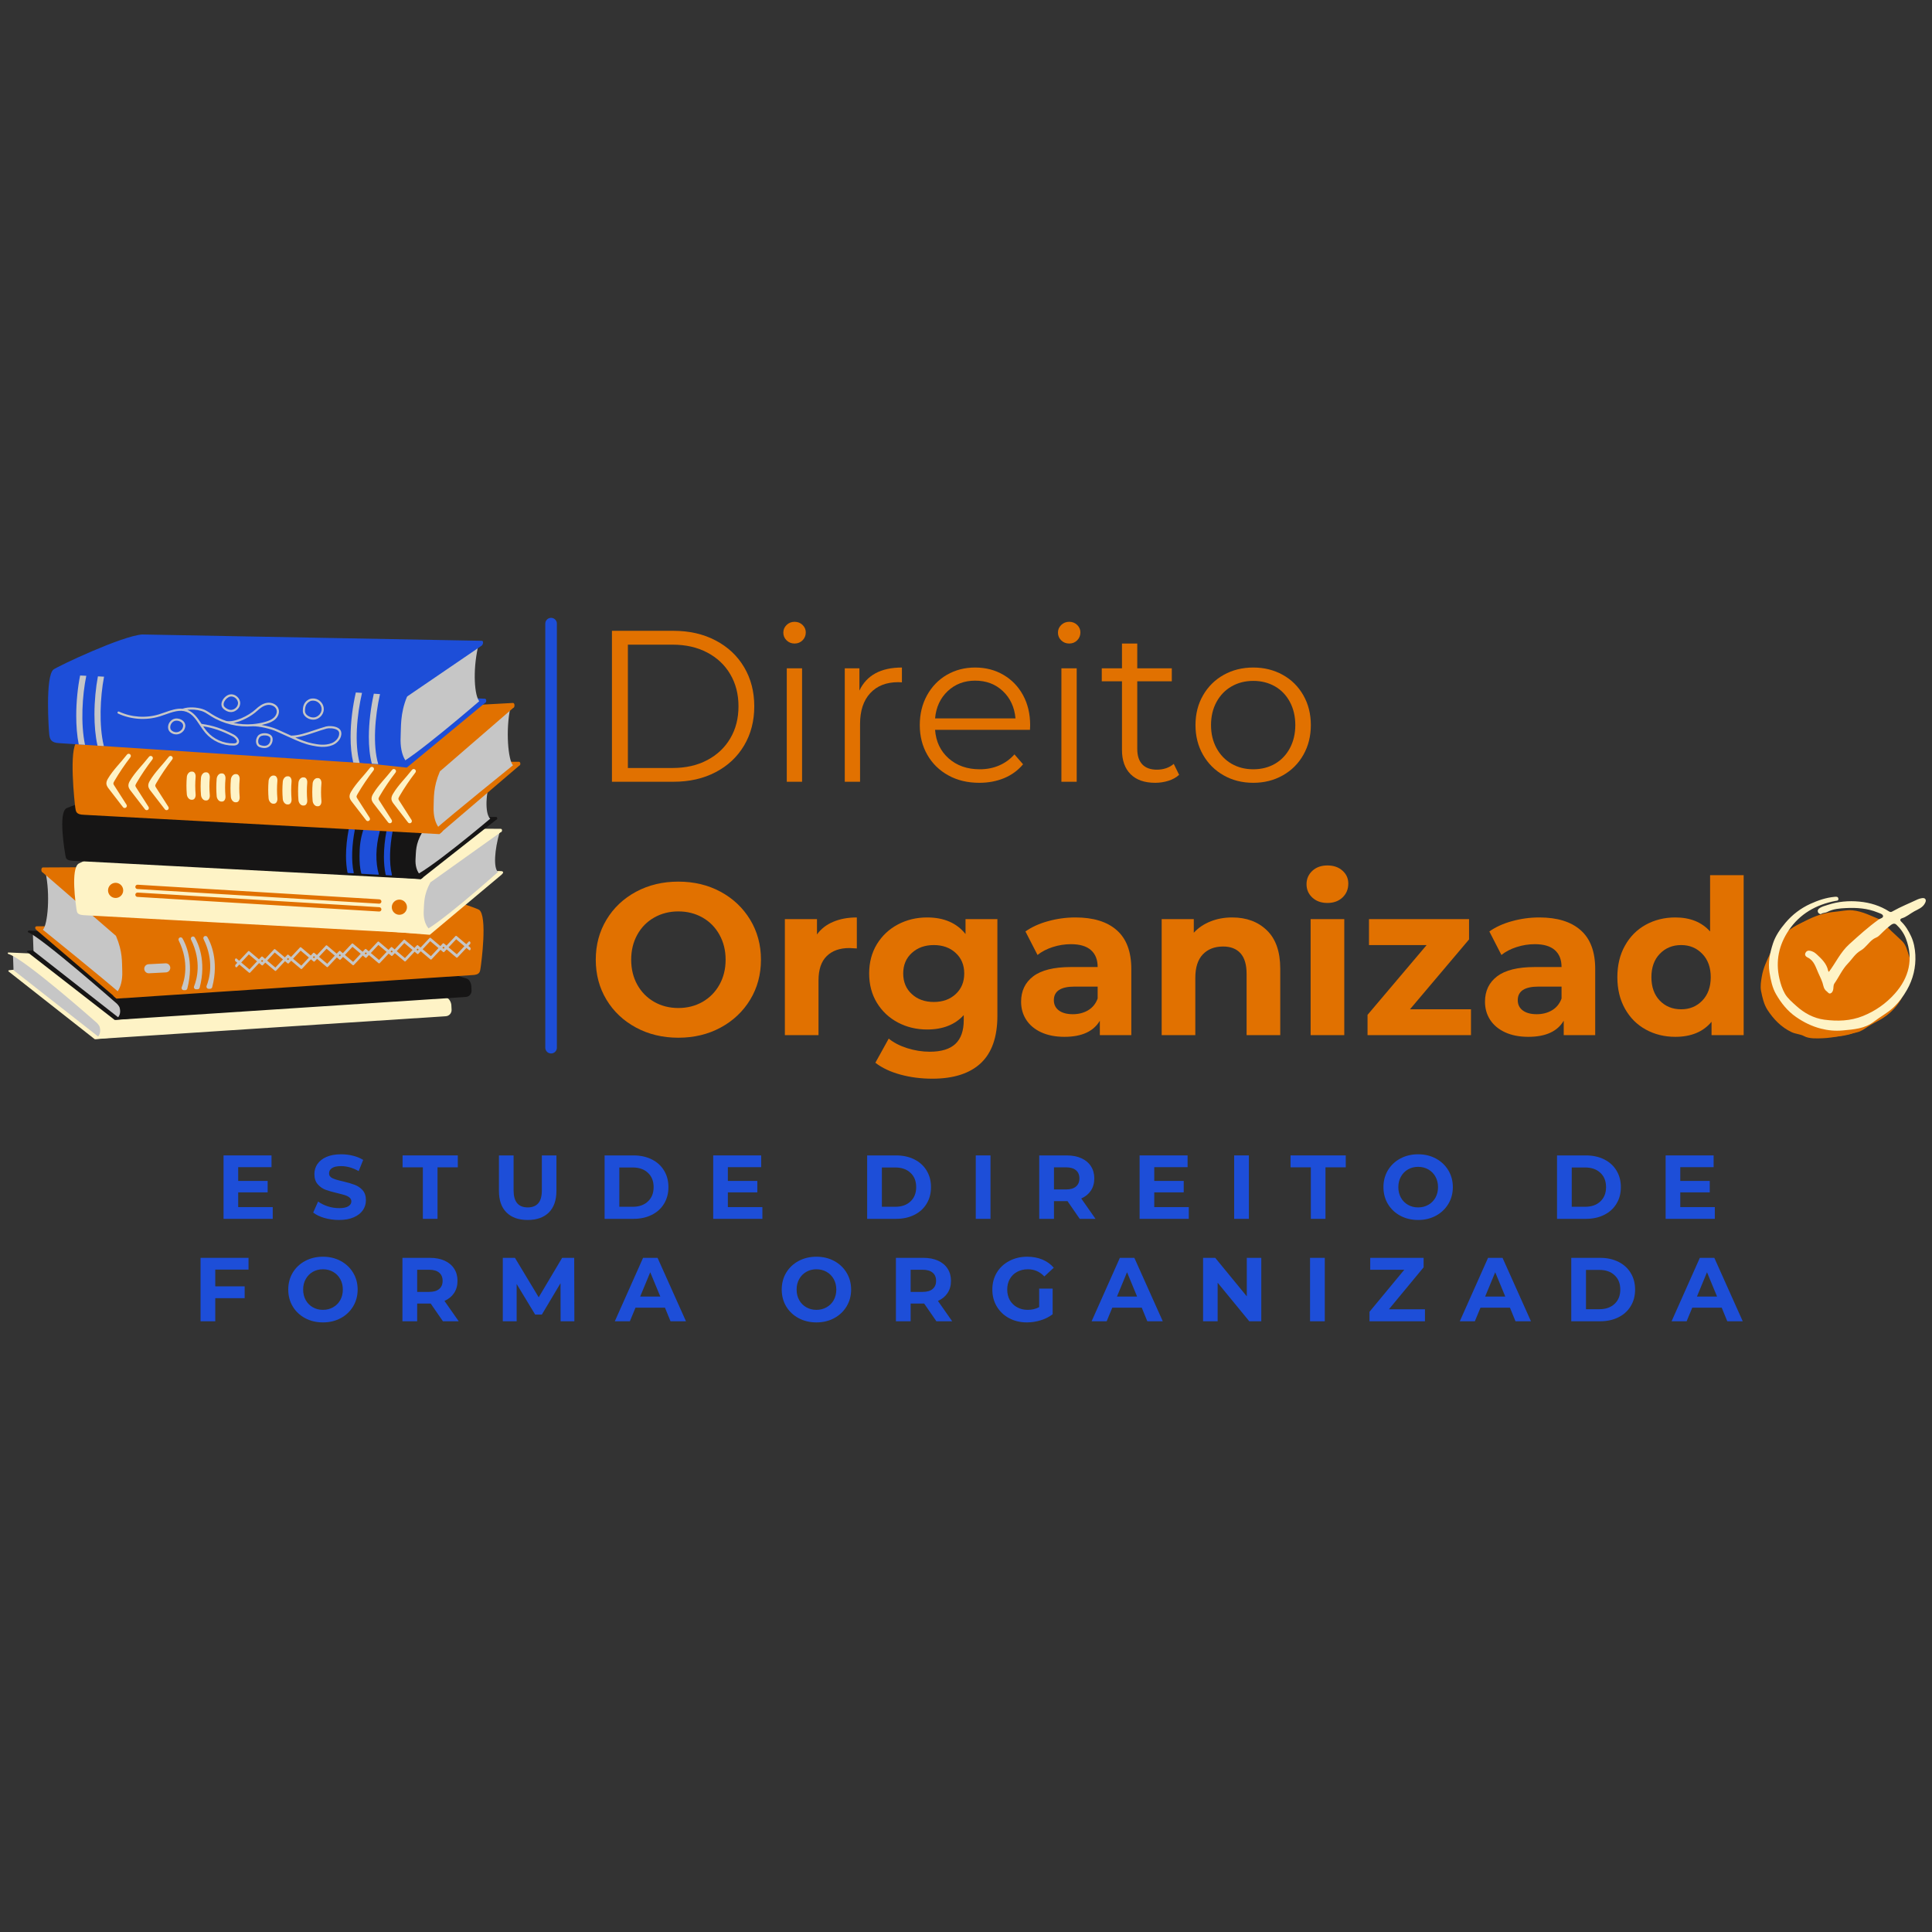 <svg xmlns="http://www.w3.org/2000/svg" xmlns:xlink="http://www.w3.org/1999/xlink" width="500" zoomAndPan="magnify" viewBox="0 0 375 375" height="500" preserveAspectRatio="xMidYMid meet" version="1.2"><rect x="0" y="0" width="375" height="375" fill="#333333" stroke="none"/><defs><clipPath id="01dae05b57"><path d="M 1.5 186.234 L 66.969 186.234 L 66.969 201.699 L 1.5 201.699 Z M 1.5 186.234 "/></clipPath><clipPath id="0d2b99d28d"><path d="M 2 185 L 23 185 L 23 201.895 L 2 201.895 Z M 2 185 "/></clipPath><clipPath id="68ffa59868"><path d="M 1.5 184.84 L 87.664 184.84 L 87.664 201.699 L 1.5 201.699 Z M 1.5 184.84 "/></clipPath><clipPath id="574df66336"><path d="M 9 123.145 L 94 123.145 L 94 149 L 9 149 Z M 9 123.145 "/></clipPath><clipPath id="d82669fe9f"><path d="M 341.641 176 L 371 176 L 371 201.73 L 341.641 201.73 Z M 341.641 176 "/></clipPath><clipPath id="441099ac4a"><path d="M 343 174 L 373.891 174 L 373.891 201 L 343 201 Z M 343 174 "/></clipPath></defs><g id="d630982f6e"><path style="fill:none;stroke-width:3;stroke-linecap:round;stroke-linejoin:miter;stroke:#1d4ed8;stroke-opacity:1;stroke-miterlimit:4;" d="M 1.501 1.5 L 111.241 1.5 " transform="matrix(0,-0.75,0.75,0,105.84,204.478)"/><g style="fill:#e17100;fill-opacity:1;"><g transform="translate(114.013, 200.92)"><path style="stroke:none" d="M 17.656 0.5 C 14.613 0.5 11.875 -0.156 9.438 -1.469 C 7 -2.781 5.086 -4.582 3.703 -6.875 C 2.316 -9.176 1.625 -11.766 1.625 -14.641 C 1.625 -17.516 2.316 -20.102 3.703 -22.406 C 5.086 -24.707 7 -26.516 9.438 -27.828 C 11.875 -29.141 14.613 -29.797 17.656 -29.797 C 20.695 -29.797 23.43 -29.141 25.859 -27.828 C 28.285 -26.516 30.195 -24.707 31.594 -22.406 C 32.988 -20.102 33.688 -17.516 33.688 -14.641 C 33.688 -11.766 32.988 -9.176 31.594 -6.875 C 30.195 -4.582 28.285 -2.781 25.859 -1.469 C 23.43 -0.156 20.695 0.5 17.656 0.5 Z M 17.656 -5.266 C 19.383 -5.266 20.945 -5.66 22.344 -6.453 C 23.738 -7.254 24.832 -8.363 25.625 -9.781 C 26.426 -11.207 26.828 -12.828 26.828 -14.641 C 26.828 -16.453 26.426 -18.07 25.625 -19.5 C 24.832 -20.926 23.738 -22.035 22.344 -22.828 C 20.945 -23.617 19.383 -24.016 17.656 -24.016 C 15.926 -24.016 14.363 -23.617 12.969 -22.828 C 11.57 -22.035 10.477 -20.926 9.688 -19.5 C 8.895 -18.07 8.5 -16.453 8.5 -14.641 C 8.5 -12.828 8.895 -11.207 9.688 -9.781 C 10.477 -8.363 11.57 -7.254 12.969 -6.453 C 14.363 -5.66 15.926 -5.266 17.656 -5.266 Z M 17.656 -5.266 "/></g></g><g style="fill:#e17100;fill-opacity:1;"><g transform="translate(149.326, 200.92)"><path style="stroke:none" d="M 9.25 -19.547 C 10.031 -20.629 11.082 -21.445 12.406 -22 C 13.727 -22.562 15.254 -22.844 16.984 -22.844 L 16.984 -16.828 C 16.266 -16.879 15.781 -16.906 15.531 -16.906 C 13.656 -16.906 12.188 -16.379 11.125 -15.328 C 10.07 -14.285 9.547 -12.719 9.547 -10.625 L 9.547 0 L 3.016 0 L 3.016 -22.516 L 9.25 -22.516 Z M 9.25 -19.547 "/></g></g><g style="fill:#e17100;fill-opacity:1;"><g transform="translate(167.36, 200.92)"><path style="stroke:none" d="M 26.234 -22.516 L 26.234 -3.766 C 26.234 0.359 25.16 3.426 23.016 5.438 C 20.867 7.445 17.727 8.453 13.594 8.453 C 11.414 8.453 9.352 8.188 7.406 7.656 C 5.457 7.125 3.836 6.359 2.547 5.359 L 5.141 0.672 C 6.086 1.453 7.285 2.07 8.734 2.531 C 10.191 2.988 11.645 3.219 13.094 3.219 C 15.352 3.219 17.02 2.707 18.094 1.688 C 19.164 0.676 19.703 -0.859 19.703 -2.922 L 19.703 -3.891 C 18.004 -2.023 15.633 -1.094 12.594 -1.094 C 10.531 -1.094 8.641 -1.547 6.922 -2.453 C 5.211 -3.359 3.852 -4.633 2.844 -6.281 C 1.844 -7.926 1.344 -9.82 1.344 -11.969 C 1.344 -14.113 1.844 -16.008 2.844 -17.656 C 3.852 -19.301 5.211 -20.578 6.922 -21.484 C 8.641 -22.391 10.531 -22.844 12.594 -22.844 C 15.852 -22.844 18.336 -21.77 20.047 -19.625 L 20.047 -22.516 Z M 13.891 -6.438 C 15.617 -6.438 17.035 -6.945 18.141 -7.969 C 19.242 -8.988 19.797 -10.32 19.797 -11.969 C 19.797 -13.613 19.242 -14.941 18.141 -15.953 C 17.035 -16.973 15.617 -17.484 13.891 -17.484 C 12.16 -17.484 10.738 -16.973 9.625 -15.953 C 8.508 -14.941 7.953 -13.613 7.953 -11.969 C 7.953 -10.32 8.508 -8.988 9.625 -7.969 C 10.738 -6.945 12.16 -6.438 13.891 -6.438 Z M 13.891 -6.438 "/></g></g><g style="fill:#e17100;fill-opacity:1;"><g transform="translate(196.648, 200.92)"><path style="stroke:none" d="M 12.094 -22.844 C 15.582 -22.844 18.258 -22.016 20.125 -20.359 C 22 -18.703 22.938 -16.195 22.938 -12.844 L 22.938 0 L 16.828 0 L 16.828 -2.797 C 15.598 -0.711 13.305 0.328 9.953 0.328 C 8.223 0.328 6.723 0.035 5.453 -0.547 C 4.191 -1.129 3.223 -1.938 2.547 -2.969 C 1.879 -4 1.547 -5.172 1.547 -6.484 C 1.547 -8.578 2.332 -10.223 3.906 -11.422 C 5.488 -12.617 7.926 -13.219 11.219 -13.219 L 16.406 -13.219 C 16.406 -14.645 15.973 -15.738 15.109 -16.5 C 14.242 -17.27 12.945 -17.656 11.219 -17.656 C 10.02 -17.656 8.836 -17.469 7.672 -17.094 C 6.516 -16.719 5.535 -16.207 4.734 -15.562 L 2.391 -20.125 C 3.609 -20.988 5.078 -21.656 6.797 -22.125 C 8.516 -22.602 10.281 -22.844 12.094 -22.844 Z M 11.594 -4.062 C 12.707 -4.062 13.695 -4.316 14.562 -4.828 C 15.426 -5.348 16.039 -6.109 16.406 -7.109 L 16.406 -9.422 L 11.922 -9.422 C 9.242 -9.422 7.906 -8.539 7.906 -6.781 C 7.906 -5.938 8.234 -5.27 8.891 -4.781 C 9.547 -4.301 10.445 -4.062 11.594 -4.062 Z M 11.594 -4.062 "/></g></g><g style="fill:#e17100;fill-opacity:1;"><g transform="translate(222.464, 200.92)"><path style="stroke:none" d="M 16.703 -22.844 C 19.484 -22.844 21.734 -22.004 23.453 -20.328 C 25.172 -18.66 26.031 -16.18 26.031 -12.891 L 26.031 0 L 19.5 0 L 19.5 -11.891 C 19.5 -13.672 19.109 -15 18.328 -15.875 C 17.547 -16.758 16.414 -17.203 14.938 -17.203 C 13.289 -17.203 11.977 -16.691 11 -15.672 C 10.031 -14.648 9.547 -13.133 9.547 -11.125 L 9.547 0 L 3.016 0 L 3.016 -22.516 L 9.25 -22.516 L 9.25 -19.875 C 10.113 -20.82 11.188 -21.551 12.469 -22.062 C 13.75 -22.582 15.16 -22.844 16.703 -22.844 Z M 16.703 -22.844 "/></g></g><g style="fill:#e17100;fill-opacity:1;"><g transform="translate(251.376, 200.92)"><path style="stroke:none" d="M 3.016 -22.516 L 9.547 -22.516 L 9.547 0 L 3.016 0 Z M 6.281 -25.656 C 5.07 -25.656 4.094 -26.004 3.344 -26.703 C 2.594 -27.398 2.219 -28.266 2.219 -29.297 C 2.219 -30.328 2.594 -31.191 3.344 -31.891 C 4.094 -32.586 5.07 -32.938 6.281 -32.938 C 7.477 -32.938 8.453 -32.598 9.203 -31.922 C 9.953 -31.254 10.328 -30.422 10.328 -29.422 C 10.328 -28.328 9.953 -27.426 9.203 -26.719 C 8.453 -26.008 7.477 -25.656 6.281 -25.656 Z M 6.281 -25.656 "/></g></g><g style="fill:#e17100;fill-opacity:1;"><g transform="translate(263.97, 200.92)"><path style="stroke:none" d="M 21.547 -5.016 L 21.547 0 L 1.469 0 L 1.469 -3.938 L 12.938 -17.484 L 1.75 -17.484 L 1.75 -22.516 L 21.172 -22.516 L 21.172 -18.578 L 9.703 -5.016 Z M 21.547 -5.016 "/></g></g><g style="fill:#e17100;fill-opacity:1;"><g transform="translate(286.69, 200.92)"><path style="stroke:none" d="M 12.094 -22.844 C 15.582 -22.844 18.258 -22.016 20.125 -20.359 C 22 -18.703 22.938 -16.195 22.938 -12.844 L 22.938 0 L 16.828 0 L 16.828 -2.797 C 15.598 -0.711 13.305 0.328 9.953 0.328 C 8.223 0.328 6.723 0.035 5.453 -0.547 C 4.191 -1.129 3.223 -1.938 2.547 -2.969 C 1.879 -4 1.547 -5.172 1.547 -6.484 C 1.547 -8.578 2.332 -10.223 3.906 -11.422 C 5.488 -12.617 7.926 -13.219 11.219 -13.219 L 16.406 -13.219 C 16.406 -14.645 15.973 -15.738 15.109 -16.5 C 14.242 -17.27 12.945 -17.656 11.219 -17.656 C 10.02 -17.656 8.836 -17.469 7.672 -17.094 C 6.516 -16.719 5.535 -16.207 4.734 -15.562 L 2.391 -20.125 C 3.609 -20.988 5.078 -21.656 6.797 -22.125 C 8.516 -22.602 10.281 -22.844 12.094 -22.844 Z M 11.594 -4.062 C 12.707 -4.062 13.695 -4.316 14.562 -4.828 C 15.426 -5.348 16.039 -6.109 16.406 -7.109 L 16.406 -9.422 L 11.922 -9.422 C 9.242 -9.422 7.906 -8.539 7.906 -6.781 C 7.906 -5.938 8.234 -5.27 8.891 -4.781 C 9.547 -4.301 10.445 -4.062 11.594 -4.062 Z M 11.594 -4.062 "/></g></g><g style="fill:#e17100;fill-opacity:1;"><g transform="translate(312.506, 200.92)"><path style="stroke:none" d="M 25.938 -31.047 L 25.938 0 L 19.703 0 L 19.703 -2.594 C 18.086 -0.645 15.742 0.328 12.672 0.328 C 10.555 0.328 8.641 -0.145 6.922 -1.094 C 5.211 -2.039 3.867 -3.391 2.891 -5.141 C 1.91 -6.898 1.422 -8.938 1.422 -11.25 C 1.422 -13.57 1.91 -15.609 2.891 -17.359 C 3.867 -19.117 5.211 -20.473 6.922 -21.422 C 8.641 -22.367 10.555 -22.844 12.672 -22.844 C 15.547 -22.844 17.797 -21.938 19.422 -20.125 L 19.422 -31.047 Z M 13.812 -5.016 C 15.457 -5.016 16.82 -5.578 17.906 -6.703 C 19 -7.836 19.547 -9.352 19.547 -11.25 C 19.547 -13.145 19 -14.656 17.906 -15.781 C 16.82 -16.914 15.457 -17.484 13.812 -17.484 C 12.133 -17.484 10.75 -16.914 9.656 -15.781 C 8.57 -14.656 8.031 -13.145 8.031 -11.25 C 8.031 -9.352 8.57 -7.836 9.656 -6.703 C 10.75 -5.578 12.133 -5.016 13.812 -5.016 Z M 13.812 -5.016 "/></g></g><g style="fill:#e17100;fill-opacity:1;"><g transform="translate(341.46, 200.92)"><path style="stroke:none" d="M 13.719 0.328 C 11.352 0.328 9.227 -0.164 7.344 -1.156 C 5.457 -2.145 3.984 -3.516 2.922 -5.266 C 1.867 -7.023 1.344 -9.02 1.344 -11.25 C 1.344 -13.488 1.867 -15.484 2.922 -17.234 C 3.984 -18.992 5.457 -20.367 7.344 -21.359 C 9.227 -22.348 11.352 -22.844 13.719 -22.844 C 16.094 -22.844 18.211 -22.348 20.078 -21.359 C 21.953 -20.367 23.414 -18.992 24.469 -17.234 C 25.531 -15.484 26.062 -13.488 26.062 -11.25 C 26.062 -9.02 25.531 -7.023 24.469 -5.266 C 23.414 -3.516 21.953 -2.145 20.078 -1.156 C 18.211 -0.164 16.094 0.328 13.719 0.328 Z M 13.719 -5.016 C 15.395 -5.016 16.77 -5.578 17.844 -6.703 C 18.914 -7.836 19.453 -9.352 19.453 -11.25 C 19.453 -13.145 18.914 -14.656 17.844 -15.781 C 16.77 -16.914 15.395 -17.484 13.719 -17.484 C 12.051 -17.484 10.672 -16.914 9.578 -15.781 C 8.492 -14.656 7.953 -13.145 7.953 -11.25 C 7.953 -9.352 8.492 -7.836 9.578 -6.703 C 10.672 -5.578 12.051 -5.016 13.719 -5.016 Z M 13.719 -5.016 "/></g></g><g style="fill:#e17100;fill-opacity:1;"><g transform="translate(114.013, 151.738)"><path style="stroke:none" d="M 4.766 -29.297 L 16.703 -29.297 C 19.797 -29.297 22.523 -28.672 24.891 -27.422 C 27.266 -26.18 29.109 -24.453 30.422 -22.234 C 31.734 -20.016 32.391 -17.484 32.391 -14.641 C 32.391 -11.797 31.734 -9.266 30.422 -7.047 C 29.109 -4.828 27.266 -3.098 24.891 -1.859 C 22.523 -0.617 19.797 0 16.703 0 L 4.766 0 Z M 16.531 -2.672 C 19.094 -2.672 21.336 -3.18 23.266 -4.203 C 25.191 -5.223 26.68 -6.629 27.734 -8.422 C 28.797 -10.223 29.328 -12.297 29.328 -14.641 C 29.328 -16.984 28.797 -19.055 27.734 -20.859 C 26.68 -22.66 25.191 -24.066 23.266 -25.078 C 21.336 -26.098 19.094 -26.609 16.531 -26.609 L 7.859 -26.609 L 7.859 -2.672 Z M 16.531 -2.672 "/></g></g><g style="fill:#e17100;fill-opacity:1;"><g transform="translate(148.573, 151.738)"><path style="stroke:none" d="M 4.141 -22.016 L 7.109 -22.016 L 7.109 0 L 4.141 0 Z M 5.656 -26.828 C 5.039 -26.828 4.52 -27.035 4.094 -27.453 C 3.676 -27.867 3.469 -28.367 3.469 -28.953 C 3.469 -29.516 3.676 -30.004 4.094 -30.422 C 4.52 -30.836 5.039 -31.047 5.656 -31.047 C 6.27 -31.047 6.785 -30.844 7.203 -30.438 C 7.617 -30.031 7.828 -29.551 7.828 -29 C 7.828 -28.383 7.617 -27.867 7.203 -27.453 C 6.785 -27.035 6.27 -26.828 5.656 -26.828 Z M 5.656 -26.828 "/></g></g><g style="fill:#e17100;fill-opacity:1;"><g transform="translate(159.828, 151.738)"><path style="stroke:none" d="M 6.984 -17.703 C 7.68 -19.18 8.719 -20.297 10.094 -21.047 C 11.477 -21.797 13.191 -22.172 15.234 -22.172 L 15.234 -19.297 L 14.516 -19.328 C 12.203 -19.328 10.391 -18.613 9.078 -17.188 C 7.766 -15.77 7.109 -13.781 7.109 -11.219 L 7.109 0 L 4.141 0 L 4.141 -22.016 L 6.984 -22.016 Z M 6.984 -17.703 "/></g></g><g style="fill:#e17100;fill-opacity:1;"><g transform="translate(176.607, 151.738)"><path style="stroke:none" d="M 23.312 -10.078 L 4.891 -10.078 C 5.055 -7.797 5.938 -5.945 7.531 -4.531 C 9.125 -3.125 11.133 -2.422 13.562 -2.422 C 14.926 -2.422 16.176 -2.664 17.312 -3.156 C 18.457 -3.645 19.453 -4.363 20.297 -5.312 L 21.969 -3.391 C 20.988 -2.211 19.766 -1.316 18.297 -0.703 C 16.836 -0.098 15.227 0.203 13.469 0.203 C 11.207 0.203 9.207 -0.273 7.469 -1.234 C 5.727 -2.191 4.367 -3.52 3.391 -5.219 C 2.41 -6.926 1.922 -8.852 1.922 -11 C 1.922 -13.156 2.391 -15.082 3.328 -16.781 C 4.266 -18.477 5.547 -19.801 7.172 -20.75 C 8.805 -21.695 10.641 -22.172 12.672 -22.172 C 14.711 -22.172 16.539 -21.695 18.156 -20.75 C 19.781 -19.801 21.051 -18.484 21.969 -16.797 C 22.883 -15.109 23.344 -13.176 23.344 -11 Z M 12.672 -19.625 C 10.555 -19.625 8.781 -18.945 7.344 -17.594 C 5.906 -16.238 5.086 -14.473 4.891 -12.297 L 20.5 -12.297 C 20.301 -14.473 19.484 -16.238 18.047 -17.594 C 16.617 -18.945 14.828 -19.625 12.672 -19.625 Z M 12.672 -19.625 "/></g></g><g style="fill:#e17100;fill-opacity:1;"><g transform="translate(201.878, 151.738)"><path style="stroke:none" d="M 4.141 -22.016 L 7.109 -22.016 L 7.109 0 L 4.141 0 Z M 5.656 -26.828 C 5.039 -26.828 4.52 -27.035 4.094 -27.453 C 3.676 -27.867 3.469 -28.367 3.469 -28.953 C 3.469 -29.516 3.676 -30.004 4.094 -30.422 C 4.52 -30.836 5.039 -31.047 5.656 -31.047 C 6.27 -31.047 6.785 -30.844 7.203 -30.438 C 7.617 -30.031 7.828 -29.551 7.828 -29 C 7.828 -28.383 7.617 -27.867 7.203 -27.453 C 6.785 -27.035 6.27 -26.828 5.656 -26.828 Z M 5.656 -26.828 "/></g></g><g style="fill:#e17100;fill-opacity:1;"><g transform="translate(213.134, 151.738)"><path style="stroke:none" d="M 15.734 -1.344 C 15.172 -0.832 14.477 -0.445 13.656 -0.188 C 12.832 0.07 11.977 0.203 11.094 0.203 C 9.02 0.203 7.426 -0.352 6.312 -1.469 C 5.195 -2.582 4.641 -4.156 4.641 -6.188 L 4.641 -19.5 L 0.719 -19.5 L 0.719 -22.016 L 4.641 -22.016 L 4.641 -26.828 L 7.609 -26.828 L 7.609 -22.016 L 14.312 -22.016 L 14.312 -19.5 L 7.609 -19.5 L 7.609 -6.359 C 7.609 -5.047 7.938 -4.047 8.594 -3.359 C 9.25 -2.68 10.191 -2.344 11.422 -2.344 C 12.035 -2.344 12.629 -2.438 13.203 -2.625 C 13.773 -2.82 14.27 -3.102 14.688 -3.469 Z M 15.734 -1.344 "/></g></g><g style="fill:#e17100;fill-opacity:1;"><g transform="translate(230.121, 151.738)"><path style="stroke:none" d="M 13.141 0.203 C 11.016 0.203 9.102 -0.273 7.406 -1.234 C 5.707 -2.191 4.367 -3.52 3.391 -5.219 C 2.41 -6.926 1.922 -8.852 1.922 -11 C 1.922 -13.156 2.41 -15.082 3.391 -16.781 C 4.367 -18.477 5.707 -19.801 7.406 -20.75 C 9.102 -21.695 11.016 -22.172 13.141 -22.172 C 15.254 -22.172 17.16 -21.695 18.859 -20.75 C 20.566 -19.801 21.898 -18.477 22.859 -16.781 C 23.828 -15.082 24.312 -13.156 24.312 -11 C 24.312 -8.852 23.828 -6.926 22.859 -5.219 C 21.898 -3.52 20.566 -2.191 18.859 -1.234 C 17.16 -0.273 15.254 0.203 13.141 0.203 Z M 13.141 -2.422 C 14.703 -2.422 16.102 -2.773 17.344 -3.484 C 18.582 -4.203 19.551 -5.219 20.25 -6.531 C 20.945 -7.844 21.297 -9.332 21.297 -11 C 21.297 -12.676 20.945 -14.172 20.25 -15.484 C 19.551 -16.797 18.582 -17.805 17.344 -18.516 C 16.102 -19.223 14.703 -19.578 13.141 -19.578 C 11.578 -19.578 10.176 -19.223 8.938 -18.516 C 7.695 -17.805 6.719 -16.797 6 -15.484 C 5.289 -14.172 4.938 -12.676 4.938 -11 C 4.938 -9.332 5.289 -7.844 6 -6.531 C 6.719 -5.219 7.695 -4.203 8.938 -3.484 C 10.176 -2.773 11.578 -2.422 13.141 -2.422 Z M 13.141 -2.422 "/></g></g><g clip-rule="nonzero" clip-path="url(#01dae05b57)"><path style=" stroke:none;fill-rule:nonzero;fill:#fef3c6;fill-opacity:1;" d="M 66.938 197.223 L 18.375 201.699 L 1.73 188.609 C 1.574 188.57 1.586 188.344 1.746 188.32 C 4.5 187.965 26.559 186.367 26.922 186.344 C 27.344 186.312 66.938 197.223 66.938 197.223 "/></g><g clip-rule="nonzero" clip-path="url(#0d2b99d28d)"><path style=" stroke:none;fill-rule:nonzero;fill:#c6c6c6;fill-opacity:1;" d="M 2.508 185.02 L 2.625 188.312 L 19.438 201.492 L 20.668 200.059 L 22.234 197.965 L 2.508 185.02 "/></g><g clip-rule="nonzero" clip-path="url(#68ffa59868)"><path style=" stroke:none;fill-rule:nonzero;fill:#fef3c6;fill-opacity:1;" d="M 1.637 184.875 L 67.199 187.832 L 86.723 193.676 C 87.207 193.82 87.57 194.574 87.605 195.078 L 87.652 195.969 C 87.695 196.633 87.191 197.211 86.523 197.25 L 18.375 201.699 C 18.375 201.699 19.816 201.148 19.355 199.359 C 19.258 198.988 18.82 198.559 18.82 198.559 C 18.82 198.559 4.727 186.047 1.609 185.16 C 1.449 185.117 1.469 184.887 1.637 184.875 "/></g><path style=" stroke:none;fill-rule:nonzero;fill:#161515;fill-opacity:1;" d="M 70.812 193.484 L 22.25 197.965 L 5.344 184.824 C 5.129 184.695 5.199 184.559 5.359 184.539 C 8.113 184.18 30.434 182.629 30.797 182.605 C 31.223 182.578 70.812 193.484 70.812 193.484 "/><path style=" stroke:none;fill-rule:nonzero;fill:#c6c6c6;fill-opacity:1;" d="M 6.383 181.281 L 6.5 184.578 L 23.312 197.754 L 24.543 196.32 L 26.109 194.227 L 6.383 181.281 "/><path style=" stroke:none;fill-rule:nonzero;fill:#161515;fill-opacity:1;" d="M 5.617 180.617 L 71.074 184.094 L 90.598 189.941 C 91.082 190.082 91.445 190.836 91.48 191.34 L 91.527 192.23 C 91.57 192.898 91.066 193.473 90.398 193.512 L 22.25 197.965 C 22.25 197.965 23.691 197.414 23.23 195.621 C 23.133 195.25 22.695 194.824 22.695 194.824 C 22.695 194.824 8.211 182.082 5.469 180.957 C 5.312 180.895 5.449 180.629 5.617 180.617 "/><path style=" stroke:none;fill-rule:nonzero;fill:#e17100;fill-opacity:1;" d="M 22.516 193.703 L 7.113 180.543 C 6.633 180.137 6.836 179.801 7.152 179.789 L 70.746 180.004 L 91.359 188.41 L 22.516 193.703 "/><path style=" stroke:none;fill-rule:nonzero;fill:#c6c6c6;fill-opacity:1;" d="M 8.805 169.152 C 9.801 173.648 9.254 179.488 8.328 180.469 C 8.328 180.469 20.387 190.207 23.523 192.992 L 25.887 181.355 L 8.805 169.152 "/><path style=" stroke:none;fill-rule:nonzero;fill:#e17100;fill-opacity:1;" d="M 8.293 169.348 L 22.336 181.5 C 22.414 181.551 22.488 181.605 22.523 181.684 C 23.832 184.766 23.656 186.727 23.73 188.488 C 23.875 192.293 21.965 193.285 21.965 193.285 L 22.605 193.832 L 91.531 189.27 C 93.148 189.234 93.164 188.676 93.289 187.816 C 93.41 186.996 94.66 177.801 92.996 176.594 C 92.195 176.016 67.91 168.082 67.879 168.082 L 8.297 168.371 C 7.938 168.414 7.941 169.277 8.293 169.348 "/><path style=" stroke:none;fill-rule:nonzero;fill:#fef3c6;fill-opacity:1;" d="M 83.422 181.445 L 97.344 169.781 C 98.039 169.145 97.477 169.043 96.793 169.07 L 36.402 169.57 L 16.137 176.055 L 83.422 181.445 "/><path style=" stroke:none;fill-rule:nonzero;fill:#c6c6c6;fill-opacity:1;" d="M 97 161.449 C 95.961 165.031 95.77 168.461 96.66 169.254 C 96.66 169.254 84.285 180.324 81.527 181.059 L 80.047 170.918 L 97 161.449 "/><path style=" stroke:none;fill-rule:nonzero;fill:#fef3c6;fill-opacity:1;" d="M 97.16 161.555 L 83.711 171.148 C 83.637 171.188 83.562 171.23 83.527 171.293 C 82.203 173.742 82.348 175.312 82.246 176.719 C 82.051 179.758 83.766 180.738 83.766 180.738 L 83.32 181.305 L 16.543 177.652 C 14.961 177.602 14.953 177.156 14.844 176.469 C 14.738 175.809 13.652 168.547 15.297 167.602 C 16.086 167.148 31.125 160.594 31.152 160.594 L 97.211 160.871 C 97.559 160.91 97.504 161.504 97.16 161.555 "/><path style=" stroke:none;fill-rule:nonzero;fill:#e17100;fill-opacity:1;" d="M 22.441 171.352 C 21.629 171.352 20.969 172.012 20.969 172.824 C 20.969 173.637 21.629 174.297 22.441 174.297 C 23.254 174.297 23.914 173.637 23.914 172.824 C 23.914 172.012 23.254 171.352 22.441 171.352 Z M 77.52 174.613 C 76.707 174.613 76.047 175.273 76.047 176.086 C 76.047 176.898 76.707 177.559 77.52 177.559 C 78.332 177.559 78.992 176.898 78.992 176.086 C 78.992 175.273 78.332 174.613 77.52 174.613 Z M 26.27 172.145 C 26.27 172.363 26.441 172.551 26.664 172.562 L 73.586 175.402 C 73.816 175.414 74.016 175.238 74.031 175.008 C 74.043 174.777 73.867 174.578 73.637 174.562 L 26.715 171.723 C 26.484 171.711 26.285 171.887 26.27 172.117 C 26.27 172.125 26.27 172.137 26.27 172.145 Z M 26.27 173.641 C 26.285 173.41 26.484 173.234 26.715 173.246 L 73.637 176.086 C 73.867 176.102 74.043 176.305 74.031 176.531 C 74.016 176.766 73.816 176.941 73.586 176.926 L 26.664 174.086 C 26.441 174.074 26.27 173.887 26.27 173.668 C 26.27 173.66 26.27 173.652 26.27 173.641 "/><path style=" stroke:none;fill-rule:nonzero;fill:#161515;fill-opacity:1;" d="M 81.684 170.633 L 96.297 159.133 C 96.602 159.082 96.582 158.578 96.27 158.566 L 34.66 159.547 L 14.395 165.598 L 81.684 170.633 "/><path style=" stroke:none;fill-rule:nonzero;fill:#c6c6c6;fill-opacity:1;" d="M 95.152 151.473 C 94.113 154.812 94.262 158.168 95.152 158.906 C 95.152 158.906 82.543 169.586 79.785 170.273 L 78.305 160.805 L 95.152 151.473 "/><path style=" stroke:none;fill-rule:nonzero;fill:#161515;fill-opacity:1;" d="M 95.391 151.406 L 82.125 161.438 C 82.051 161.473 81.977 161.512 81.941 161.57 C 80.617 163.855 80.762 165.32 80.66 166.633 C 80.465 169.473 82.133 170.316 82.133 170.316 L 81.684 170.633 L 14.387 167.094 C 12.805 167.047 12.797 166.629 12.688 165.988 C 12.582 165.375 11.258 157.762 12.902 156.879 C 13.691 156.457 27.699 151.359 36.68 150.676 L 95.402 150.676 C 95.75 150.711 95.734 151.355 95.391 151.406 "/><path style=" stroke:none;fill-rule:nonzero;fill:#1d4ed8;fill-opacity:1;" d="M 75.016 161.309 C 74.707 162.938 74.52 164.656 74.52 166.301 C 74.52 167.531 74.625 168.719 74.863 169.797 C 74.871 169.836 74.91 169.863 74.957 169.867 L 75.969 169.926 C 76.035 169.93 76.086 169.879 76.074 169.824 C 75.488 167.391 75.66 164.234 76.203 161.379 C 76.215 161.324 76.168 161.281 76.109 161.277 L 75.121 161.238 C 75.07 161.234 75.023 161.266 75.016 161.309 Z M 70.504 161.113 C 69.945 162.879 69.781 164.367 69.781 166.121 C 69.781 167.328 69.832 168.414 70.125 169.531 C 70.133 169.57 70.176 169.598 70.219 169.598 L 73.414 169.781 C 73.48 169.785 73.535 169.73 73.52 169.676 C 72.879 167.477 72.867 164.473 73.727 161.281 C 73.738 161.227 73.695 161.176 73.633 161.176 L 70.609 161.047 C 70.559 161.047 70.516 161.074 70.504 161.113 Z M 67.789 160.93 L 68.773 160.973 C 68.836 160.977 68.879 161.02 68.871 161.07 C 68.328 163.867 68.133 166.969 68.66 169.402 C 68.672 169.461 68.617 169.508 68.551 169.504 L 67.551 169.449 C 67.5 169.445 67.461 169.414 67.453 169.375 C 67.254 168.363 67.16 167.262 67.16 166.121 C 67.16 164.434 67.359 162.672 67.68 161.004 C 67.691 160.961 67.734 160.93 67.789 160.93 "/><path style=" stroke:none;fill-rule:nonzero;fill:#e17100;fill-opacity:1;" d="M 85.379 161.773 L 100.781 148.613 C 101.094 148.547 101.059 147.871 100.742 147.859 L 37.148 148.074 L 16.535 156.48 L 85.379 161.773 "/><path style=" stroke:none;fill-rule:nonzero;fill:#c6c6c6;fill-opacity:1;" d="M 99.09 137.223 C 98.094 141.719 98.641 147.559 99.566 148.539 C 99.566 148.539 87.508 158.277 84.371 161.062 L 82.008 149.426 L 99.09 137.223 "/><path style=" stroke:none;fill-rule:nonzero;fill:#e17100;fill-opacity:1;" d="M 99.602 137.418 L 85.559 149.57 C 85.48 149.621 85.406 149.676 85.371 149.754 C 84.062 152.836 84.238 154.801 84.164 156.559 C 84.02 160.367 85.93 161.355 85.93 161.355 L 85.289 161.902 L 16.367 158.156 C 14.746 158.117 14.73 157.559 14.605 156.703 C 14.484 155.879 13.312 145.18 14.977 143.973 C 15.773 143.395 38.992 139.754 39.02 139.754 L 99.598 136.441 C 99.953 136.484 99.953 137.348 99.602 137.418 "/><path style=" stroke:none;fill-rule:nonzero;fill:#fef3c6;fill-opacity:1;" d="M 36.262 150.812 C 36.164 151.93 36.164 153.062 36.262 154.184 C 36.309 154.762 36.73 155.23 37.156 155.23 C 37.207 155.23 37.258 155.23 37.309 155.23 C 37.738 155.23 38.016 154.762 37.969 154.184 C 37.871 153.062 37.871 151.93 37.969 150.812 C 38.016 150.234 37.738 149.766 37.309 149.766 C 37.258 149.766 37.207 149.766 37.156 149.766 C 36.73 149.766 36.309 150.234 36.262 150.812 Z M 39.012 150.949 C 38.918 152.07 38.918 153.203 39.012 154.324 C 39.062 154.902 39.48 155.371 39.906 155.371 C 39.957 155.371 40.012 155.371 40.062 155.371 C 40.488 155.371 40.766 154.902 40.719 154.324 C 40.621 153.203 40.621 152.07 40.719 150.949 C 40.766 150.375 40.488 149.906 40.062 149.906 C 40.012 149.906 39.957 149.906 39.906 149.906 C 39.48 149.906 39.062 150.375 39.012 150.949 Z M 42.055 151.16 C 41.961 152.281 41.961 153.414 42.055 154.535 C 42.105 155.113 42.523 155.582 42.949 155.582 C 43 155.582 43.055 155.582 43.105 155.582 C 43.531 155.582 43.812 155.113 43.762 154.535 C 43.664 153.414 43.664 152.281 43.762 151.16 C 43.812 150.582 43.531 150.113 43.105 150.117 C 43.055 150.117 43 150.117 42.949 150.117 C 42.523 150.117 42.105 150.586 42.055 151.16 Z M 44.809 151.301 C 44.711 152.422 44.711 153.555 44.809 154.676 C 44.859 155.254 45.277 155.723 45.703 155.723 C 45.754 155.723 45.805 155.723 45.859 155.723 C 46.285 155.723 46.562 155.254 46.516 154.676 C 46.418 153.555 46.418 152.422 46.516 151.301 C 46.562 150.723 46.285 150.254 45.859 150.254 C 45.805 150.254 45.754 150.254 45.703 150.254 C 45.277 150.254 44.859 150.723 44.809 151.301 Z M 52.133 151.582 C 52.035 152.703 52.035 153.836 52.133 154.957 C 52.184 155.531 52.602 156 53.027 156 C 53.078 156 53.129 156 53.18 156 C 53.609 156 53.887 155.535 53.84 154.957 C 53.742 153.836 53.742 152.703 53.84 151.582 C 53.887 151.004 53.609 150.535 53.18 150.535 C 53.129 150.535 53.078 150.535 53.027 150.535 C 52.602 150.535 52.184 151.004 52.133 151.582 Z M 54.887 151.723 C 54.789 152.844 54.789 153.977 54.887 155.094 C 54.934 155.672 55.352 156.141 55.777 156.141 C 55.832 156.141 55.883 156.141 55.934 156.141 C 56.359 156.141 56.641 155.672 56.59 155.094 C 56.496 153.977 56.496 152.844 56.59 151.723 C 56.641 151.145 56.359 150.676 55.934 150.676 C 55.883 150.676 55.832 150.676 55.777 150.676 C 55.352 150.676 54.934 151.145 54.887 151.723 Z M 57.93 151.934 C 57.832 153.055 57.832 154.184 57.93 155.305 C 57.977 155.883 58.395 156.352 58.82 156.352 C 58.875 156.352 58.926 156.352 58.977 156.352 C 59.402 156.352 59.684 155.883 59.633 155.305 C 59.539 154.184 59.539 153.055 59.633 151.934 C 59.684 151.355 59.402 150.887 58.977 150.887 C 58.926 150.887 58.875 150.887 58.82 150.887 C 58.395 150.887 57.977 151.355 57.93 151.934 Z M 60.68 152.074 C 60.586 153.191 60.586 154.324 60.68 155.445 C 60.73 156.023 61.148 156.492 61.574 156.492 C 61.625 156.492 61.676 156.492 61.73 156.492 C 62.156 156.492 62.434 156.023 62.387 155.445 C 62.289 154.324 62.289 153.191 62.387 152.074 C 62.434 151.496 62.156 151.027 61.73 151.027 C 61.676 151.027 61.625 151.027 61.574 151.027 C 61.148 151.027 60.73 151.496 60.68 152.074 Z M 20.648 152.043 C 20.648 152.094 20.652 152.145 20.66 152.195 C 20.699 152.484 20.844 152.707 20.957 152.887 L 23.848 156.641 C 23.973 156.836 24.23 156.895 24.426 156.77 C 24.625 156.645 24.68 156.383 24.555 156.188 L 22.184 152.484 C 22.105 152.359 22.023 152.23 22.008 152.129 C 21.988 151.973 22.098 151.77 22.215 151.57 C 23.145 149.98 24.188 148.438 25.312 146.98 C 25.453 146.797 25.418 146.531 25.234 146.391 C 25.051 146.25 24.789 146.281 24.645 146.465 C 23.5 147.949 21.922 149.477 20.973 151.098 C 20.848 151.309 20.648 151.652 20.648 152.043 Z M 24.922 152.461 C 24.922 152.512 24.926 152.566 24.934 152.617 C 24.973 152.902 25.117 153.129 25.234 153.309 L 28.121 157.062 C 28.246 157.258 28.508 157.316 28.703 157.191 C 28.898 157.066 28.953 156.805 28.828 156.609 L 26.457 152.902 C 26.379 152.781 26.297 152.652 26.281 152.547 C 26.262 152.395 26.371 152.188 26.488 151.988 C 27.418 150.402 28.461 148.855 29.586 147.398 C 29.727 147.219 29.695 146.953 29.508 146.812 C 29.324 146.668 29.062 146.703 28.918 146.887 C 27.773 148.371 26.195 149.898 25.246 151.52 C 25.121 151.73 24.922 152.07 24.922 152.461 Z M 28.777 152.461 C 28.777 152.512 28.781 152.566 28.789 152.617 C 28.828 152.902 28.973 153.129 29.086 153.309 L 31.977 157.062 C 32.102 157.258 32.359 157.316 32.555 157.191 C 32.75 157.066 32.809 156.805 32.684 156.609 L 30.312 152.902 C 30.234 152.781 30.152 152.652 30.137 152.547 C 30.117 152.395 30.227 152.188 30.344 151.988 C 31.273 150.402 32.316 148.855 33.441 147.398 C 33.582 147.219 33.547 146.953 33.363 146.812 C 33.18 146.668 32.914 146.703 32.773 146.887 C 31.629 148.371 30.051 149.898 29.102 151.52 C 28.977 151.73 28.777 152.07 28.777 152.461 Z M 67.844 154.582 C 67.844 154.633 67.848 154.684 67.855 154.738 C 67.895 155.023 68.039 155.246 68.152 155.43 L 71.043 159.184 C 71.168 159.379 71.426 159.434 71.621 159.309 C 71.816 159.184 71.875 158.926 71.75 158.73 L 69.379 155.023 C 69.301 154.898 69.219 154.773 69.203 154.668 C 69.184 154.512 69.293 154.309 69.41 154.109 C 70.34 152.52 71.383 150.977 72.508 149.52 C 72.648 149.336 72.613 149.074 72.43 148.93 C 72.246 148.789 71.98 148.824 71.84 149.008 C 70.695 150.492 69.113 152.02 68.168 153.637 C 68.043 153.852 67.844 154.191 67.844 154.582 Z M 72.117 155.004 C 72.117 155.055 72.121 155.105 72.129 155.156 C 72.168 155.441 72.312 155.668 72.43 155.848 L 75.316 159.602 C 75.441 159.797 75.703 159.855 75.898 159.73 C 76.094 159.605 76.148 159.344 76.023 159.148 L 73.652 155.441 C 73.574 155.32 73.492 155.191 73.477 155.09 C 73.457 154.934 73.566 154.73 73.684 154.531 C 74.613 152.941 75.656 151.398 76.781 149.941 C 76.922 149.758 76.887 149.492 76.703 149.352 C 76.52 149.211 76.258 149.242 76.113 149.426 C 74.969 150.91 73.391 152.438 72.441 154.059 C 72.316 154.27 72.117 154.613 72.117 155.004 Z M 76.297 154.059 C 77.246 152.438 78.824 150.91 79.969 149.426 C 80.109 149.242 80.375 149.211 80.559 149.352 C 80.742 149.492 80.777 149.758 80.633 149.941 C 79.508 151.398 78.469 152.941 77.539 154.531 C 77.422 154.73 77.312 154.934 77.332 155.09 C 77.348 155.191 77.43 155.32 77.508 155.441 L 79.879 159.148 C 80.004 159.344 79.945 159.605 79.75 159.73 C 79.555 159.855 79.297 159.797 79.172 159.602 L 76.281 155.848 C 76.168 155.668 76.023 155.441 75.984 155.156 C 75.977 155.105 75.973 155.055 75.973 155.004 C 75.973 154.613 76.172 154.27 76.297 154.059 "/><path style=" stroke:none;fill-rule:nonzero;fill:#1d4ed8;fill-opacity:1;" d="M 78.953 148.992 L 94.164 136.422 C 94.469 136.352 94.449 135.637 94.137 135.621 L 31.934 133.273 L 11.664 141.855 L 78.953 148.992 "/><path style=" stroke:none;fill-rule:nonzero;fill:#c6c6c6;fill-opacity:1;" d="M 92.762 125.648 C 91.723 130.391 92.129 135.055 93.023 136.102 C 93.023 136.102 79.812 147.508 77.055 148.48 L 75.574 135.059 L 92.762 125.648 "/><g clip-rule="nonzero" clip-path="url(#574df66336)"><path style=" stroke:none;fill-rule:nonzero;fill:#1d4ed8;fill-opacity:1;" d="M 93.441 125.352 L 79.164 135.094 C 79.086 135.145 79.012 135.199 78.98 135.285 C 77.652 138.523 77.859 141.141 77.762 143 C 77.562 147.023 79.277 148.316 79.277 148.316 L 78.781 148.672 L 11.484 144.242 C 9.906 144.176 9.672 143.473 9.562 142.566 C 9.457 141.691 8.75 131.195 10.395 129.945 C 11.184 129.344 23.602 123.441 27.602 123.152 L 93.559 124.379 C 93.906 124.43 93.766 125.184 93.441 125.352 "/></g><path style=" stroke:none;fill-rule:nonzero;fill:#c6c6c6;fill-opacity:1;" d="M 40.184 141.98 C 41.445 143.461 43.363 144.324 45.305 144.293 C 45.516 144.289 45.746 144.27 45.875 144.145 C 45.949 144.078 45.984 144 45.984 143.91 C 45.984 143.891 45.98 143.875 45.977 143.852 C 45.93 143.52 45.523 143.125 45.152 142.934 C 43.129 141.887 41.344 141.273 39.434 140.973 C 39.672 141.324 39.918 141.672 40.184 141.98 Z M 48.98 140.559 C 48.992 140.555 49.004 140.551 49.016 140.547 C 49.039 140.547 49.062 140.547 49.086 140.547 C 49.922 140.477 50.754 140.324 51.566 140.086 C 52.102 139.926 52.711 139.707 53.164 139.285 C 53.523 138.949 53.727 138.508 53.727 138.098 C 53.727 137.988 53.711 137.883 53.684 137.781 C 53.48 137.07 52.613 136.73 51.926 136.828 C 51.137 136.938 50.465 137.473 49.914 137.98 C 48.77 139.031 46.922 140.023 45.34 140.32 C 46.535 140.57 47.766 140.648 48.98 140.559 Z M 60.668 144.301 L 60.738 144.312 C 61.668 144.496 63.074 144.77 64.406 144.234 C 65.137 143.938 65.836 143.191 65.836 142.402 C 65.836 142.348 65.832 142.293 65.828 142.238 C 65.797 142.012 65.68 141.836 65.461 141.691 C 64.859 141.293 63.742 141.32 63.395 141.418 C 62.609 141.641 61.859 141.891 61.137 142.137 C 59.809 142.582 58.543 143.008 57.316 143.152 C 58.395 143.629 59.508 144.074 60.668 144.301 Z M 39.227 137.598 C 39.816 137.77 40.332 138.105 40.828 138.43 C 40.938 138.504 41.051 138.574 41.164 138.648 C 42.035 139.195 42.977 139.633 43.953 139.953 C 45.531 140.238 48.207 138.98 49.629 137.672 C 50.23 137.117 50.965 136.535 51.867 136.41 C 52.75 136.289 53.82 136.723 54.086 137.668 C 54.27 138.309 54.016 139.062 53.449 139.59 C 52.934 140.074 52.27 140.312 51.684 140.488 C 51.387 140.574 51.09 140.648 50.789 140.715 C 51.91 140.91 53.105 141.25 53.816 141.574 L 56.5 142.785 C 57.91 142.777 59.344 142.293 61 141.738 C 61.73 141.492 62.484 141.238 63.281 141.012 C 63.664 140.902 64.938 140.844 65.691 141.34 C 66.012 141.551 66.199 141.836 66.242 142.184 C 66.379 143.273 65.48 144.254 64.562 144.625 C 63.117 145.207 61.637 144.918 60.66 144.727 L 60.59 144.715 C 59.102 144.426 57.715 143.797 56.371 143.191 C 56.367 143.188 56.367 143.188 56.363 143.188 L 53.641 141.957 C 52.594 141.48 50.348 140.941 49.082 140.969 C 46.25 141.199 43.344 140.52 40.938 139.004 C 40.824 138.93 40.711 138.855 40.598 138.781 C 40.105 138.461 39.637 138.156 39.105 138 C 38.195 137.73 37.207 137.66 36.355 137.781 C 37.617 138.258 38.383 139.395 39.117 140.504 C 41.223 140.785 43.145 141.422 45.348 142.562 C 45.816 142.805 46.324 143.305 46.395 143.793 C 46.43 144.047 46.352 144.273 46.164 144.449 C 45.93 144.676 45.602 144.711 45.312 144.715 C 43.246 144.746 41.207 143.824 39.863 142.254 C 39.484 141.809 39.148 141.309 38.824 140.82 C 38.82 140.816 38.82 140.812 38.816 140.812 C 38.809 140.797 38.797 140.781 38.789 140.766 C 38.047 139.645 37.344 138.586 36.18 138.16 C 34.887 137.688 33.477 138.191 32.113 138.676 C 31.75 138.805 31.371 138.938 31.004 139.051 C 28.371 139.863 25.426 139.664 22.922 138.504 C 22.848 138.469 22.801 138.395 22.801 138.312 C 22.801 138.285 22.809 138.254 22.82 138.227 C 22.871 138.121 22.996 138.074 23.102 138.121 C 25.508 139.238 28.344 139.43 30.879 138.648 C 31.238 138.539 31.613 138.406 31.973 138.277 C 33.109 137.875 34.273 137.461 35.422 137.566 C 36.688 137.137 38.211 137.297 39.227 137.598 Z M 44.605 137.777 C 44.961 137.844 45.363 137.73 45.684 137.477 C 45.996 137.227 46.188 136.879 46.199 136.523 C 46.203 136.512 46.203 136.496 46.203 136.48 C 46.203 136.137 46.031 135.781 45.734 135.523 C 45.434 135.258 45.059 135.141 44.711 135.199 C 44.285 135.277 43.812 135.66 43.562 136.133 C 43.387 136.473 43.355 136.793 43.469 137.043 C 43.574 137.27 44.078 137.676 44.605 137.777 Z M 42.98 136.723 C 42.98 136.473 43.051 136.207 43.191 135.938 C 43.5 135.348 44.082 134.883 44.637 134.785 C 45.113 134.703 45.613 134.855 46.012 135.207 C 46.414 135.559 46.641 136.055 46.621 136.543 C 46.602 137.02 46.355 137.48 45.941 137.805 C 45.523 138.141 45.008 138.277 44.527 138.188 C 43.887 138.07 43.254 137.582 43.09 137.219 C 43.016 137.066 42.98 136.898 42.98 136.723 Z M 60.934 139.262 C 61.723 139.191 62.406 138.469 62.43 137.68 C 62.43 137.664 62.43 137.652 62.43 137.637 C 62.43 136.863 61.797 136.125 61.027 136.016 C 60.781 135.98 60.43 135.973 60.133 136.129 C 59.227 136.613 59.207 137.445 59.195 138.004 C 59.188 138.348 59.391 138.617 59.562 138.777 C 59.914 139.105 60.465 139.301 60.934 139.262 Z M 58.777 138.016 C 58.777 138.008 58.777 138 58.777 137.988 C 58.789 137.418 58.812 136.355 59.934 135.758 C 60.332 135.547 60.781 135.555 61.086 135.598 C 62.086 135.742 62.879 136.672 62.848 137.691 C 62.82 138.703 61.977 139.594 60.969 139.68 C 60.379 139.73 59.715 139.496 59.273 139.082 C 58.953 138.781 58.777 138.406 58.777 138.016 Z M 33.957 142.102 C 34.48 142.199 34.988 141.984 35.348 141.516 C 35.434 141.402 35.551 141.039 35.551 140.883 C 35.551 140.879 35.551 140.879 35.551 140.879 C 35.551 140.562 35.375 140.344 35.223 140.215 C 34.926 139.957 34.469 139.832 34.062 139.895 C 33.742 139.945 33.445 140.152 33.25 140.461 C 33.051 140.773 32.992 141.133 33.086 141.449 C 33.18 141.758 33.539 142.023 33.957 142.102 Z M 32.621 141.141 C 32.621 140.836 32.715 140.52 32.891 140.238 C 33.152 139.824 33.559 139.547 34 139.48 C 34.531 139.395 35.105 139.555 35.5 139.895 C 35.805 140.156 35.973 140.508 35.973 140.879 C 35.973 140.879 35.973 140.883 35.973 140.883 C 35.969 141.109 35.832 141.574 35.68 141.773 C 35.223 142.371 34.566 142.641 33.883 142.516 C 33.305 142.41 32.824 142.031 32.684 141.57 C 32.645 141.43 32.621 141.289 32.621 141.141 Z M 52.082 144.5 C 52.449 144.172 52.559 143.625 52.477 143.277 C 52.414 143.027 52.145 142.895 51.992 142.84 C 51.508 142.664 50.848 142.719 50.523 142.961 C 50.23 143.176 50.062 143.637 50.121 144.055 C 50.145 144.219 50.223 144.504 50.5 144.609 C 51.172 144.859 51.719 144.82 52.082 144.5 Z M 49.707 144.113 C 49.695 144.039 49.691 143.961 49.691 143.887 C 49.691 143.387 49.914 142.887 50.27 142.625 C 50.715 142.297 51.516 142.219 52.133 142.441 C 52.539 142.59 52.805 142.852 52.883 143.18 C 53 143.66 52.855 144.375 52.359 144.812 C 52.02 145.117 51.395 145.391 50.352 145.004 C 50.004 144.871 49.766 144.547 49.707 144.113 Z M 68.047 143.043 C 68.047 144.82 68.203 146.52 68.562 148 L 69.805 148.082 C 68.77 144.359 69.273 138.754 70.266 134.488 C 69.875 134.465 69.477 134.438 69.066 134.41 C 68.461 137.055 68.047 140.148 68.047 143.043 Z M 15.551 131.117 C 15.094 133.391 14.797 136.168 14.797 138.922 C 14.797 140.852 14.941 142.766 15.281 144.492 L 16.504 144.57 C 15.633 140.477 15.961 134.984 16.75 131.172 C 16.332 131.152 15.934 131.133 15.551 131.117 Z M 71.594 143.043 C 71.594 144.918 71.766 146.703 72.172 148.234 L 73.422 148.316 C 72.316 144.672 72.781 139.055 73.758 134.727 C 73.375 134.699 72.977 134.672 72.559 134.645 C 71.984 137.238 71.594 140.234 71.594 143.043 Z M 19.004 131.281 C 19.391 131.301 19.789 131.32 20.195 131.344 C 19.441 135.297 19.18 140.824 20.156 144.812 L 18.926 144.73 C 18.508 142.879 18.332 140.77 18.332 138.645 C 18.332 136.066 18.594 133.469 19.004 131.281 "/><path style=" stroke:none;fill-rule:nonzero;fill:#c6c6c6;fill-opacity:1;" d="M 32.219 188.742 L 28.926 188.914 C 28.445 188.941 28.027 188.566 28.004 188.082 L 28 188.078 C 27.977 187.594 28.352 187.18 28.836 187.152 L 32.125 186.98 C 32.609 186.953 33.023 187.328 33.051 187.812 L 33.051 187.816 C 33.074 188.301 32.699 188.715 32.219 188.742 Z M 35.012 181.941 C 35.176 181.922 35.34 182 35.422 182.145 C 35.965 183.059 37.746 186.625 36.359 191.879 C 36.309 192.062 36.141 192.191 35.953 192.191 L 35.664 192.191 C 35.367 192.191 35.164 191.891 35.273 191.617 C 35.809 190.293 36.789 186.809 34.688 182.547 C 34.559 182.285 34.727 181.977 35.012 181.941 Z M 37.406 181.777 C 37.57 181.758 37.73 181.832 37.816 181.977 C 38.359 182.895 40.141 186.457 38.754 191.715 C 38.703 191.898 38.535 192.023 38.348 192.023 L 38.059 192.023 C 37.762 192.023 37.559 191.727 37.668 191.449 C 38.203 190.125 39.184 186.641 37.082 182.379 C 36.953 182.121 37.117 181.812 37.406 181.777 Z M 39.84 181.676 C 40.004 181.656 40.164 181.734 40.25 181.879 C 40.789 182.793 42.574 186.359 41.188 191.613 C 41.137 191.797 40.969 191.926 40.781 191.926 L 40.492 191.926 C 40.195 191.926 39.992 191.625 40.102 191.352 C 40.633 190.027 41.617 186.543 39.516 182.281 C 39.387 182.02 39.551 181.711 39.84 181.676 Z M 88.664 185.227 L 87.066 183.879 L 88.543 182.305 L 90.141 183.656 Z M 86.098 184.156 L 85.871 183.965 L 86.078 183.746 L 86.305 183.934 Z M 83.633 185.594 L 82.035 184.246 L 83.512 182.676 L 85.109 184.023 Z M 81.062 184.523 L 80.84 184.336 L 81.047 184.113 L 81.27 184.301 Z M 78.602 185.961 L 77.004 184.613 L 78.48 183.043 L 80.078 184.391 Z M 76.035 184.891 L 75.809 184.703 L 76.016 184.48 L 76.242 184.672 Z M 73.57 186.332 L 71.973 184.98 L 73.449 183.41 L 75.047 184.758 Z M 71.004 185.258 L 70.781 185.07 L 70.984 184.848 L 71.211 185.039 Z M 68.539 186.699 L 66.941 185.348 L 68.418 183.777 L 70.016 185.125 Z M 65.973 185.625 L 65.75 185.438 L 65.957 185.215 L 66.18 185.406 Z M 63.512 187.066 L 61.914 185.719 L 63.391 184.145 L 64.984 185.492 Z M 60.941 185.992 L 60.719 185.805 L 60.926 185.582 L 61.152 185.773 Z M 58.48 187.434 L 56.883 186.086 L 58.359 184.512 L 59.957 185.859 Z M 55.914 186.359 L 55.688 186.172 L 55.898 185.949 L 56.121 186.141 Z M 53.449 187.801 L 51.852 186.453 L 53.328 184.879 L 54.926 186.227 Z M 50.883 186.727 L 50.66 186.539 L 50.867 186.316 L 51.09 186.508 Z M 48.418 188.168 L 46.824 186.82 L 48.301 185.246 L 49.895 186.594 Z M 91.258 183.895 L 90.902 183.598 L 91.23 183.254 C 91.324 183.152 91.34 182.965 91.266 182.832 C 91.195 182.703 91.059 182.676 90.965 182.777 L 90.508 183.266 L 88.641 181.688 C 88.562 181.625 88.465 181.629 88.395 181.707 L 86.668 183.543 L 86.176 183.129 C 86.098 183.062 86 183.07 85.93 183.145 L 85.477 183.633 L 83.609 182.055 C 83.531 181.992 83.434 182 83.363 182.074 L 81.637 183.914 L 81.145 183.496 C 81.066 183.43 80.969 183.438 80.898 183.512 L 80.441 184 L 78.578 182.422 C 78.5 182.359 78.402 182.367 78.332 182.441 L 76.609 184.281 L 76.113 183.863 C 76.039 183.797 75.938 183.805 75.867 183.883 L 75.414 184.367 L 73.547 182.793 C 73.469 182.727 73.371 182.734 73.301 182.809 L 71.578 184.648 L 71.082 184.23 C 71.008 184.164 70.91 184.172 70.84 184.246 L 70.383 184.734 L 68.516 183.16 C 68.441 183.094 68.344 183.102 68.273 183.176 L 66.547 185.016 L 66.055 184.598 C 65.977 184.535 65.879 184.539 65.809 184.617 L 65.352 185.102 L 63.488 183.527 C 63.41 183.461 63.312 183.469 63.242 183.543 L 61.516 185.383 L 61.023 184.965 C 60.945 184.898 60.848 184.906 60.777 184.984 L 60.324 185.469 L 58.457 183.895 C 58.379 183.828 58.281 183.836 58.211 183.91 L 56.488 185.75 L 55.992 185.332 C 55.918 185.27 55.82 185.273 55.75 185.352 L 55.293 185.836 L 53.426 184.262 C 53.352 184.195 53.254 184.203 53.18 184.277 L 51.457 186.117 L 50.965 185.699 C 50.887 185.637 50.789 185.641 50.719 185.719 L 50.262 186.203 L 48.395 184.629 C 48.32 184.562 48.223 184.57 48.152 184.648 L 46.426 186.484 L 45.934 186.066 C 45.832 185.98 45.699 186.027 45.637 186.168 C 45.574 186.309 45.605 186.492 45.707 186.578 L 46.059 186.875 L 45.734 187.223 C 45.641 187.324 45.625 187.508 45.695 187.641 C 45.738 187.719 45.805 187.758 45.871 187.758 C 45.914 187.758 45.961 187.738 46 187.695 L 46.457 187.211 L 48.324 188.785 C 48.359 188.816 48.398 188.828 48.438 188.828 C 48.484 188.828 48.527 188.809 48.566 188.766 L 50.293 186.93 L 50.785 187.348 C 50.863 187.41 50.961 187.402 51.031 187.328 L 51.488 186.844 L 53.352 188.418 C 53.43 188.484 53.527 188.477 53.598 188.398 L 55.324 186.562 L 55.816 186.98 C 55.895 187.043 55.988 187.035 56.062 186.961 L 56.516 186.477 L 58.383 188.051 C 58.461 188.117 58.559 188.109 58.629 188.031 L 60.352 186.195 L 60.848 186.609 C 60.922 186.676 61.02 186.668 61.09 186.594 L 61.547 186.105 L 63.414 187.684 C 63.488 187.746 63.586 187.742 63.656 187.664 L 65.383 185.828 L 65.875 186.246 C 65.953 186.309 66.051 186.301 66.121 186.227 L 66.578 185.738 L 68.441 187.316 C 68.52 187.379 68.617 187.371 68.688 187.297 L 70.414 185.461 L 70.906 185.875 C 70.98 185.941 71.082 185.934 71.152 185.859 L 71.605 185.371 L 73.473 186.949 C 73.551 187.012 73.648 187.008 73.719 186.93 L 75.441 185.094 L 75.938 185.508 C 76.012 185.574 76.109 185.566 76.18 185.492 L 76.637 185.004 L 78.504 186.582 C 78.582 186.645 78.68 186.637 78.75 186.562 L 80.473 184.723 L 80.969 185.141 C 81.043 185.207 81.141 185.199 81.211 185.125 L 81.668 184.637 L 83.535 186.215 C 83.613 186.277 83.707 186.27 83.781 186.195 L 85.504 184.355 L 85.996 184.773 C 86.074 184.84 86.172 184.832 86.242 184.754 L 86.699 184.27 L 88.566 185.844 C 88.645 185.91 88.742 185.902 88.812 185.828 L 90.539 183.988 L 91.031 184.406 C 91.133 184.492 91.266 184.449 91.328 184.309 C 91.391 184.168 91.359 183.98 91.258 183.895 "/><g clip-rule="nonzero" clip-path="url(#d82669fe9f)"><path style=" stroke:none;fill-rule:nonzero;fill:#e17100;fill-opacity:1;" d="M 370.91 187.688 C 370.871 188.797 370.57 189.891 370.238 190.941 C 369.898 192.023 369.523 193.105 368.934 194.07 C 367.965 195.668 366.551 197.043 364.922 197.941 C 364.145 198.371 363.344 198.766 362.598 199.246 C 361.824 199.746 361.297 200.184 360.375 200.391 C 358.207 200.883 355.957 201.438 353.727 201.527 C 352.68 201.566 351.137 201.645 350.188 201.121 C 349.449 200.715 348.559 200.715 347.77 200.348 C 345.734 199.395 344.238 197.82 343.066 196.02 C 342.375 194.961 342.066 193.598 341.816 192.328 C 341.645 191.43 341.809 190.465 341.969 189.523 C 342.234 187.941 342.902 186.523 343.57 185.113 C 344.133 183.918 344.867 182.805 345.852 181.867 C 347.426 180.367 349.25 179.27 351.199 178.363 C 352.773 177.625 354.398 177.125 356.164 176.977 C 357.309 176.883 358.438 176.582 359.598 176.695 C 361.551 176.887 363.25 177.824 365.027 178.527 C 365.09 178.555 365.152 178.602 365.195 178.656 C 366.367 180.152 367.844 181.348 369.195 182.668 C 369.621 183.078 369.945 183.672 370.121 184.246 C 370.453 185.324 370.91 186.305 370.914 187.457 C 370.914 187.535 370.914 187.613 370.91 187.688 Z M 370.91 187.688 "/></g><g clip-rule="nonzero" clip-path="url(#441099ac4a)"><path style=" stroke:none;fill-rule:nonzero;fill:#fef3c6;fill-opacity:1;" d="M 373.641 175.301 C 373.203 176.176 372.316 176.477 371.551 176.895 C 370.734 177.34 370.039 177.992 369.113 178.254 C 368.93 178.305 368.684 178.562 369 178.859 C 369.855 179.672 370.445 180.672 370.938 181.727 C 371.469 182.863 371.699 184.09 371.766 185.328 C 371.891 187.746 371.328 190.051 370.145 192.129 C 369.426 193.391 368.562 194.578 367.445 195.605 C 366.312 196.648 364.973 197.34 363.789 198.258 C 361.941 199.691 359.816 199.809 357.648 200.008 C 356.215 200.141 354.809 200.008 353.457 199.66 C 351.715 199.215 350.109 198.438 348.602 197.387 C 346.922 196.219 345.723 194.691 344.734 192.984 C 343.996 191.707 343.703 190.25 343.465 188.781 C 343.145 186.809 343.539 184.945 344.133 183.121 C 344.625 181.617 345.539 180.32 346.559 179.109 C 347.898 177.52 349.52 176.289 351.398 175.434 C 352.887 174.754 354.445 174.23 356.09 174.074 C 356.371 174.047 356.77 173.992 356.828 174.43 C 356.887 174.867 356.488 174.82 356.238 174.871 C 352.488 175.602 349.355 177.371 347.199 180.566 C 345.281 183.402 344.598 186.543 345.383 189.953 C 345.621 190.984 345.941 191.992 346.453 192.879 C 346.98 193.789 347.828 194.492 348.617 195.211 C 350.195 196.648 352.027 197.645 354.113 197.922 C 356.641 198.254 359.168 198.188 361.617 197.199 C 364.035 196.219 366.117 194.742 367.801 192.844 C 370.535 189.762 371.445 186.156 369.934 182.176 C 369.547 181.156 368.895 180.234 368.09 179.48 C 367.582 179.008 367.07 179.508 366.703 179.797 C 365.984 180.352 365.355 181.027 364.688 181.652 C 364.379 181.949 363.949 182.031 363.602 182.281 C 362.699 182.926 362.117 183.953 361.191 184.48 C 360.078 185.109 359.5 186.172 358.672 187.02 C 357.574 188.148 356.941 189.637 356.039 190.922 C 355.855 191.188 355.891 191.613 355.84 191.965 C 355.781 192.336 355.652 192.688 355.281 192.82 C 354.961 192.93 354.801 192.59 354.574 192.43 C 354.219 192.18 354.012 191.777 353.934 191.422 C 353.73 190.484 353.285 189.625 352.906 188.789 C 352.418 187.719 352.109 186.422 350.84 185.84 C 350.523 185.695 350.23 185.367 350.438 184.957 C 350.605 184.621 350.91 184.453 351.332 184.539 C 351.848 184.637 352.258 184.898 352.633 185.242 C 353.598 186.141 354.559 187.039 354.84 188.414 C 354.863 188.52 354.965 188.609 354.984 188.641 C 356.32 186.879 357.215 184.832 358.926 183.285 C 360.781 181.609 362.617 179.93 364.656 178.477 C 364.973 178.254 365.598 178.18 365.492 177.746 C 365.41 177.402 364.836 177.266 364.438 177.102 C 362.461 176.297 360.383 176.148 358.301 176.254 C 357.074 176.316 355.809 176.41 354.676 177.012 C 354.297 177.211 353.848 177.137 353.473 177.402 C 353.336 177.5 352.961 177.312 352.859 177.027 C 352.754 176.742 352.871 176.512 353.098 176.336 C 353.602 175.953 354.227 175.816 354.801 175.629 C 356.777 174.984 358.805 174.801 360.898 175 C 363.004 175.199 364.93 175.797 366.699 176.926 C 366.988 177.105 367.156 177 367.402 176.859 C 368.949 175.984 370.602 175.336 372.203 174.574 C 372.438 174.461 372.699 174.395 372.957 174.348 C 373.215 174.301 373.512 174.266 373.691 174.496 C 373.895 174.758 373.773 175.035 373.641 175.301 Z M 373.641 175.301 "/></g><g style="fill:#1d4ed8;fill-opacity:1;"><g transform="translate(41.936, 236.577)"><path style="stroke:none" d="M 11 -2.281 L 11 0 L 1.453 0 L 1.453 -12.312 L 10.766 -12.312 L 10.766 -10.031 L 4.297 -10.031 L 4.297 -7.359 L 10.016 -7.359 L 10.016 -5.141 L 4.297 -5.141 L 4.297 -2.281 Z M 11 -2.281 "/></g></g><g style="fill:#1d4ed8;fill-opacity:1;"><g transform="translate(60.29, 236.577)"><path style="stroke:none" d="M 5.5 0.219 C 4.531 0.219 3.586 0.086 2.672 -0.172 C 1.766 -0.441 1.039 -0.789 0.5 -1.219 L 1.453 -3.359 C 1.984 -2.973 2.613 -2.66 3.344 -2.422 C 4.07 -2.191 4.801 -2.078 5.531 -2.078 C 6.332 -2.078 6.926 -2.195 7.312 -2.438 C 7.707 -2.676 7.906 -2.992 7.906 -3.391 C 7.906 -3.68 7.789 -3.926 7.562 -4.125 C 7.332 -4.32 7.035 -4.477 6.672 -4.594 C 6.316 -4.707 5.832 -4.836 5.219 -4.984 C 4.281 -5.203 3.508 -5.422 2.906 -5.641 C 2.312 -5.867 1.801 -6.227 1.375 -6.719 C 0.945 -7.207 0.734 -7.863 0.734 -8.688 C 0.734 -9.406 0.926 -10.051 1.312 -10.625 C 1.707 -11.207 2.289 -11.672 3.062 -12.016 C 3.844 -12.359 4.797 -12.531 5.922 -12.531 C 6.711 -12.531 7.484 -12.438 8.234 -12.25 C 8.984 -12.062 9.641 -11.789 10.203 -11.438 L 9.328 -9.266 C 8.191 -9.91 7.051 -10.234 5.906 -10.234 C 5.113 -10.234 4.523 -10.102 4.141 -9.844 C 3.766 -9.594 3.578 -9.254 3.578 -8.828 C 3.578 -8.41 3.797 -8.098 4.234 -7.891 C 4.672 -7.68 5.344 -7.477 6.25 -7.281 C 7.188 -7.062 7.953 -6.836 8.547 -6.609 C 9.148 -6.391 9.664 -6.039 10.094 -5.562 C 10.52 -5.082 10.734 -4.43 10.734 -3.609 C 10.734 -2.898 10.535 -2.254 10.141 -1.672 C 9.742 -1.098 9.156 -0.641 8.375 -0.297 C 7.594 0.047 6.633 0.219 5.5 0.219 Z M 5.5 0.219 "/></g></g><g style="fill:#1d4ed8;fill-opacity:1;"><g transform="translate(78.063, 236.577)"><path style="stroke:none" d="M 4.016 -10 L 0.078 -10 L 0.078 -12.312 L 10.797 -12.312 L 10.797 -10 L 6.859 -10 L 6.859 0 L 4.016 0 Z M 4.016 -10 "/></g></g><g style="fill:#1d4ed8;fill-opacity:1;"><g transform="translate(95.485, 236.577)"><path style="stroke:none" d="M 6.938 0.219 C 5.176 0.219 3.805 -0.266 2.828 -1.234 C 1.848 -2.211 1.359 -3.609 1.359 -5.422 L 1.359 -12.312 L 4.203 -12.312 L 4.203 -5.531 C 4.203 -3.32 5.117 -2.219 6.953 -2.219 C 7.836 -2.219 8.516 -2.484 8.984 -3.016 C 9.453 -3.547 9.688 -4.383 9.688 -5.531 L 9.688 -12.312 L 12.516 -12.312 L 12.516 -5.422 C 12.516 -3.609 12.023 -2.211 11.047 -1.234 C 10.066 -0.266 8.695 0.219 6.938 0.219 Z M 6.938 0.219 "/></g></g><g style="fill:#1d4ed8;fill-opacity:1;"><g transform="translate(115.898, 236.577)"><path style="stroke:none" d="M 1.453 -12.312 L 7.062 -12.312 C 8.395 -12.312 9.57 -12.055 10.594 -11.547 C 11.625 -11.035 12.422 -10.316 12.984 -9.391 C 13.555 -8.461 13.844 -7.383 13.844 -6.156 C 13.844 -4.926 13.555 -3.848 12.984 -2.922 C 12.422 -1.992 11.625 -1.273 10.594 -0.766 C 9.57 -0.254 8.395 0 7.062 0 L 1.453 0 Z M 6.922 -2.344 C 8.148 -2.344 9.129 -2.688 9.859 -3.375 C 10.598 -4.062 10.969 -4.988 10.969 -6.156 C 10.969 -7.332 10.598 -8.258 9.859 -8.938 C 9.129 -9.625 8.148 -9.969 6.922 -9.969 L 4.312 -9.969 L 4.312 -2.344 Z M 6.922 -2.344 "/></g></g><g style="fill:#1d4ed8;fill-opacity:1;"><g transform="translate(136.979, 236.577)"><path style="stroke:none" d="M 11 -2.281 L 11 0 L 1.453 0 L 1.453 -12.312 L 10.766 -12.312 L 10.766 -10.031 L 4.297 -10.031 L 4.297 -7.359 L 10.016 -7.359 L 10.016 -5.141 L 4.297 -5.141 L 4.297 -2.281 Z M 11 -2.281 "/></g></g><g style="fill:#1d4ed8;fill-opacity:1;"><g transform="translate(155.333, 236.577)"><path style="stroke:none" d=""/></g></g><g style="fill:#1d4ed8;fill-opacity:1;"><g transform="translate(166.861, 236.577)"><path style="stroke:none" d="M 1.453 -12.312 L 7.062 -12.312 C 8.395 -12.312 9.57 -12.055 10.594 -11.547 C 11.625 -11.035 12.422 -10.316 12.984 -9.391 C 13.555 -8.461 13.844 -7.383 13.844 -6.156 C 13.844 -4.926 13.555 -3.848 12.984 -2.922 C 12.422 -1.992 11.625 -1.273 10.594 -0.766 C 9.57 -0.254 8.395 0 7.062 0 L 1.453 0 Z M 6.922 -2.344 C 8.148 -2.344 9.129 -2.688 9.859 -3.375 C 10.598 -4.062 10.969 -4.988 10.969 -6.156 C 10.969 -7.332 10.598 -8.258 9.859 -8.938 C 9.129 -9.625 8.148 -9.969 6.922 -9.969 L 4.312 -9.969 L 4.312 -2.344 Z M 6.922 -2.344 "/></g></g><g style="fill:#1d4ed8;fill-opacity:1;"><g transform="translate(187.943, 236.577)"><path style="stroke:none" d="M 1.453 -12.312 L 4.312 -12.312 L 4.312 0 L 1.453 0 Z M 1.453 -12.312 "/></g></g><g style="fill:#1d4ed8;fill-opacity:1;"><g transform="translate(200.262, 236.577)"><path style="stroke:none" d="M 9.312 0 L 6.938 -3.438 L 4.312 -3.438 L 4.312 0 L 1.453 0 L 1.453 -12.312 L 6.797 -12.312 C 7.879 -12.312 8.82 -12.129 9.625 -11.766 C 10.438 -11.398 11.055 -10.883 11.484 -10.219 C 11.922 -9.551 12.141 -8.758 12.141 -7.844 C 12.141 -6.926 11.914 -6.133 11.469 -5.469 C 11.031 -4.812 10.41 -4.305 9.609 -3.953 L 12.375 0 Z M 9.25 -7.844 C 9.25 -8.539 9.023 -9.07 8.578 -9.438 C 8.141 -9.812 7.492 -10 6.641 -10 L 4.312 -10 L 4.312 -5.703 L 6.641 -5.703 C 7.492 -5.703 8.141 -5.891 8.578 -6.266 C 9.023 -6.641 9.25 -7.164 9.25 -7.844 Z M 9.25 -7.844 "/></g></g><g style="fill:#1d4ed8;fill-opacity:1;"><g transform="translate(219.743, 236.577)"><path style="stroke:none" d="M 11 -2.281 L 11 0 L 1.453 0 L 1.453 -12.312 L 10.766 -12.312 L 10.766 -10.031 L 4.297 -10.031 L 4.297 -7.359 L 10.016 -7.359 L 10.016 -5.141 L 4.297 -5.141 L 4.297 -2.281 Z M 11 -2.281 "/></g></g><g style="fill:#1d4ed8;fill-opacity:1;"><g transform="translate(238.097, 236.577)"><path style="stroke:none" d="M 1.453 -12.312 L 4.312 -12.312 L 4.312 0 L 1.453 0 Z M 1.453 -12.312 "/></g></g><g style="fill:#1d4ed8;fill-opacity:1;"><g transform="translate(250.417, 236.577)"><path style="stroke:none" d="M 4.016 -10 L 0.078 -10 L 0.078 -12.312 L 10.797 -12.312 L 10.797 -10 L 6.859 -10 L 6.859 0 L 4.016 0 Z M 4.016 -10 "/></g></g><g style="fill:#1d4ed8;fill-opacity:1;"><g transform="translate(267.838, 236.577)"><path style="stroke:none" d="M 7.422 0.219 C 6.141 0.219 4.984 -0.055 3.953 -0.609 C 2.93 -1.16 2.129 -1.922 1.547 -2.891 C 0.973 -3.859 0.688 -4.945 0.688 -6.156 C 0.688 -7.363 0.973 -8.453 1.547 -9.422 C 2.129 -10.391 2.93 -11.148 3.953 -11.703 C 4.984 -12.254 6.141 -12.531 7.422 -12.531 C 8.703 -12.531 9.852 -12.254 10.875 -11.703 C 11.895 -11.148 12.695 -10.391 13.281 -9.422 C 13.863 -8.453 14.156 -7.363 14.156 -6.156 C 14.156 -4.945 13.863 -3.859 13.281 -2.891 C 12.695 -1.922 11.895 -1.16 10.875 -0.609 C 9.852 -0.055 8.703 0.219 7.422 0.219 Z M 7.422 -2.219 C 8.148 -2.219 8.805 -2.383 9.391 -2.719 C 9.984 -3.051 10.445 -3.516 10.781 -4.109 C 11.113 -4.711 11.281 -5.395 11.281 -6.156 C 11.281 -6.914 11.113 -7.594 10.781 -8.188 C 10.445 -8.789 9.984 -9.258 9.391 -9.594 C 8.805 -9.926 8.148 -10.094 7.422 -10.094 C 6.691 -10.094 6.035 -9.926 5.453 -9.594 C 4.867 -9.258 4.41 -8.789 4.078 -8.188 C 3.742 -7.594 3.578 -6.914 3.578 -6.156 C 3.578 -5.395 3.742 -4.711 4.078 -4.109 C 4.41 -3.516 4.867 -3.051 5.453 -2.719 C 6.035 -2.383 6.691 -2.219 7.422 -2.219 Z M 7.422 -2.219 "/></g></g><g style="fill:#1d4ed8;fill-opacity:1;"><g transform="translate(289.236, 236.577)"><path style="stroke:none" d=""/></g></g><g style="fill:#1d4ed8;fill-opacity:1;"><g transform="translate(300.764, 236.577)"><path style="stroke:none" d="M 1.453 -12.312 L 7.062 -12.312 C 8.395 -12.312 9.57 -12.055 10.594 -11.547 C 11.625 -11.035 12.422 -10.316 12.984 -9.391 C 13.555 -8.461 13.844 -7.383 13.844 -6.156 C 13.844 -4.926 13.555 -3.848 12.984 -2.922 C 12.422 -1.992 11.625 -1.273 10.594 -0.766 C 9.57 -0.254 8.395 0 7.062 0 L 1.453 0 Z M 6.922 -2.344 C 8.148 -2.344 9.129 -2.688 9.859 -3.375 C 10.598 -4.062 10.969 -4.988 10.969 -6.156 C 10.969 -7.332 10.598 -8.258 9.859 -8.938 C 9.129 -9.625 8.148 -9.969 6.922 -9.969 L 4.312 -9.969 L 4.312 -2.344 Z M 6.922 -2.344 "/></g></g><g style="fill:#1d4ed8;fill-opacity:1;"><g transform="translate(321.846, 236.577)"><path style="stroke:none" d="M 11 -2.281 L 11 0 L 1.453 0 L 1.453 -12.312 L 10.766 -12.312 L 10.766 -10.031 L 4.297 -10.031 L 4.297 -7.359 L 10.016 -7.359 L 10.016 -5.141 L 4.297 -5.141 L 4.297 -2.281 Z M 11 -2.281 "/></g></g><g style="fill:#1d4ed8;fill-opacity:1;"><g transform="translate(37.472, 256.459)"><path style="stroke:none" d="M 4.312 -10.031 L 4.312 -6.781 L 10.016 -6.781 L 10.016 -4.484 L 4.312 -4.484 L 4.312 0 L 1.453 0 L 1.453 -12.312 L 10.766 -12.312 L 10.766 -10.031 Z M 4.312 -10.031 "/></g></g><g style="fill:#1d4ed8;fill-opacity:1;"><g transform="translate(55.263, 256.459)"><path style="stroke:none" d="M 7.422 0.219 C 6.141 0.219 4.984 -0.055 3.953 -0.609 C 2.93 -1.16 2.129 -1.922 1.547 -2.891 C 0.973 -3.859 0.688 -4.945 0.688 -6.156 C 0.688 -7.363 0.973 -8.453 1.547 -9.422 C 2.129 -10.391 2.93 -11.148 3.953 -11.703 C 4.984 -12.254 6.141 -12.531 7.422 -12.531 C 8.703 -12.531 9.852 -12.254 10.875 -11.703 C 11.895 -11.148 12.695 -10.391 13.281 -9.422 C 13.863 -8.453 14.156 -7.363 14.156 -6.156 C 14.156 -4.945 13.863 -3.859 13.281 -2.891 C 12.695 -1.922 11.895 -1.16 10.875 -0.609 C 9.852 -0.055 8.703 0.219 7.422 0.219 Z M 7.422 -2.219 C 8.148 -2.219 8.805 -2.383 9.391 -2.719 C 9.984 -3.051 10.445 -3.516 10.781 -4.109 C 11.113 -4.711 11.281 -5.395 11.281 -6.156 C 11.281 -6.914 11.113 -7.594 10.781 -8.188 C 10.445 -8.789 9.984 -9.258 9.391 -9.594 C 8.805 -9.926 8.148 -10.094 7.422 -10.094 C 6.691 -10.094 6.035 -9.926 5.453 -9.594 C 4.867 -9.258 4.41 -8.789 4.078 -8.188 C 3.742 -7.594 3.578 -6.914 3.578 -6.156 C 3.578 -5.395 3.742 -4.711 4.078 -4.109 C 4.41 -3.516 4.867 -3.051 5.453 -2.719 C 6.035 -2.383 6.691 -2.219 7.422 -2.219 Z M 7.422 -2.219 "/></g></g><g style="fill:#1d4ed8;fill-opacity:1;"><g transform="translate(76.661, 256.459)"><path style="stroke:none" d="M 9.312 0 L 6.938 -3.438 L 4.312 -3.438 L 4.312 0 L 1.453 0 L 1.453 -12.312 L 6.797 -12.312 C 7.879 -12.312 8.82 -12.129 9.625 -11.766 C 10.438 -11.398 11.055 -10.883 11.484 -10.219 C 11.922 -9.551 12.141 -8.758 12.141 -7.844 C 12.141 -6.926 11.914 -6.133 11.469 -5.469 C 11.031 -4.812 10.41 -4.305 9.609 -3.953 L 12.375 0 Z M 9.25 -7.844 C 9.25 -8.539 9.023 -9.07 8.578 -9.438 C 8.141 -9.812 7.492 -10 6.641 -10 L 4.312 -10 L 4.312 -5.703 L 6.641 -5.703 C 7.492 -5.703 8.141 -5.891 8.578 -6.266 C 9.023 -6.641 9.25 -7.164 9.25 -7.844 Z M 9.25 -7.844 "/></g></g><g style="fill:#1d4ed8;fill-opacity:1;"><g transform="translate(96.141, 256.459)"><path style="stroke:none" d="M 12.672 0 L 12.656 -7.391 L 9.031 -1.297 L 7.734 -1.297 L 4.141 -7.234 L 4.141 0 L 1.453 0 L 1.453 -12.312 L 3.812 -12.312 L 8.422 -4.656 L 12.969 -12.312 L 15.312 -12.312 L 15.344 0 Z M 12.672 0 "/></g></g><g style="fill:#1d4ed8;fill-opacity:1;"><g transform="translate(119.492, 256.459)"><path style="stroke:none" d="M 9.578 -2.641 L 3.859 -2.641 L 2.766 0 L -0.156 0 L 5.328 -12.312 L 8.141 -12.312 L 13.656 0 L 10.656 0 Z M 8.672 -4.797 L 6.719 -9.516 L 4.766 -4.797 Z M 8.672 -4.797 "/></g></g><g style="fill:#1d4ed8;fill-opacity:1;"><g transform="translate(139.517, 256.459)"><path style="stroke:none" d=""/></g></g><g style="fill:#1d4ed8;fill-opacity:1;"><g transform="translate(151.046, 256.459)"><path style="stroke:none" d="M 7.422 0.219 C 6.141 0.219 4.984 -0.055 3.953 -0.609 C 2.93 -1.16 2.129 -1.922 1.547 -2.891 C 0.973 -3.859 0.688 -4.945 0.688 -6.156 C 0.688 -7.363 0.973 -8.453 1.547 -9.422 C 2.129 -10.391 2.93 -11.148 3.953 -11.703 C 4.984 -12.254 6.141 -12.531 7.422 -12.531 C 8.703 -12.531 9.852 -12.254 10.875 -11.703 C 11.895 -11.148 12.695 -10.391 13.281 -9.422 C 13.863 -8.453 14.156 -7.363 14.156 -6.156 C 14.156 -4.945 13.863 -3.859 13.281 -2.891 C 12.695 -1.922 11.895 -1.16 10.875 -0.609 C 9.852 -0.055 8.703 0.219 7.422 0.219 Z M 7.422 -2.219 C 8.148 -2.219 8.805 -2.383 9.391 -2.719 C 9.984 -3.051 10.445 -3.516 10.781 -4.109 C 11.113 -4.711 11.281 -5.395 11.281 -6.156 C 11.281 -6.914 11.113 -7.594 10.781 -8.188 C 10.445 -8.789 9.984 -9.258 9.391 -9.594 C 8.805 -9.926 8.148 -10.094 7.422 -10.094 C 6.691 -10.094 6.035 -9.926 5.453 -9.594 C 4.867 -9.258 4.41 -8.789 4.078 -8.188 C 3.742 -7.594 3.578 -6.914 3.578 -6.156 C 3.578 -5.395 3.742 -4.711 4.078 -4.109 C 4.41 -3.516 4.867 -3.051 5.453 -2.719 C 6.035 -2.383 6.691 -2.219 7.422 -2.219 Z M 7.422 -2.219 "/></g></g><g style="fill:#1d4ed8;fill-opacity:1;"><g transform="translate(172.443, 256.459)"><path style="stroke:none" d="M 9.312 0 L 6.938 -3.438 L 4.312 -3.438 L 4.312 0 L 1.453 0 L 1.453 -12.312 L 6.797 -12.312 C 7.879 -12.312 8.82 -12.129 9.625 -11.766 C 10.438 -11.398 11.055 -10.883 11.484 -10.219 C 11.922 -9.551 12.141 -8.758 12.141 -7.844 C 12.141 -6.926 11.914 -6.133 11.469 -5.469 C 11.031 -4.812 10.41 -4.305 9.609 -3.953 L 12.375 0 Z M 9.25 -7.844 C 9.25 -8.539 9.023 -9.07 8.578 -9.438 C 8.141 -9.812 7.492 -10 6.641 -10 L 4.312 -10 L 4.312 -5.703 L 6.641 -5.703 C 7.492 -5.703 8.141 -5.891 8.578 -6.266 C 9.023 -6.641 9.25 -7.164 9.25 -7.844 Z M 9.25 -7.844 "/></g></g><g style="fill:#1d4ed8;fill-opacity:1;"><g transform="translate(191.924, 256.459)"><path style="stroke:none" d="M 9.781 -6.344 L 12.391 -6.344 L 12.391 -1.359 C 11.723 -0.848 10.945 -0.457 10.062 -0.188 C 9.188 0.082 8.301 0.219 7.406 0.219 C 6.125 0.219 4.973 -0.051 3.953 -0.594 C 2.93 -1.145 2.129 -1.906 1.547 -2.875 C 0.973 -3.844 0.688 -4.938 0.688 -6.156 C 0.688 -7.375 0.973 -8.469 1.547 -9.438 C 2.129 -10.406 2.938 -11.16 3.969 -11.703 C 5.008 -12.254 6.172 -12.531 7.453 -12.531 C 8.535 -12.531 9.516 -12.348 10.391 -11.984 C 11.273 -11.617 12.016 -11.086 12.609 -10.391 L 10.781 -8.703 C 9.906 -9.629 8.844 -10.094 7.594 -10.094 C 6.812 -10.094 6.113 -9.926 5.5 -9.594 C 4.895 -9.27 4.422 -8.805 4.078 -8.203 C 3.742 -7.609 3.578 -6.926 3.578 -6.156 C 3.578 -5.395 3.742 -4.711 4.078 -4.109 C 4.422 -3.516 4.895 -3.051 5.5 -2.719 C 6.102 -2.383 6.789 -2.219 7.562 -2.219 C 8.383 -2.219 9.125 -2.395 9.781 -2.75 Z M 9.781 -6.344 "/></g></g><g style="fill:#1d4ed8;fill-opacity:1;"><g transform="translate(212.037, 256.459)"><path style="stroke:none" d="M 9.578 -2.641 L 3.859 -2.641 L 2.766 0 L -0.156 0 L 5.328 -12.312 L 8.141 -12.312 L 13.656 0 L 10.656 0 Z M 8.672 -4.797 L 6.719 -9.516 L 4.766 -4.797 Z M 8.672 -4.797 "/></g></g><g style="fill:#1d4ed8;fill-opacity:1;"><g transform="translate(232.063, 256.459)"><path style="stroke:none" d="M 12.75 -12.312 L 12.75 0 L 10.422 0 L 4.281 -7.484 L 4.281 0 L 1.453 0 L 1.453 -12.312 L 3.812 -12.312 L 9.938 -4.844 L 9.938 -12.312 Z M 12.75 -12.312 "/></g></g><g style="fill:#1d4ed8;fill-opacity:1;"><g transform="translate(252.827, 256.459)"><path style="stroke:none" d="M 1.453 -12.312 L 4.312 -12.312 L 4.312 0 L 1.453 0 Z M 1.453 -12.312 "/></g></g><g style="fill:#1d4ed8;fill-opacity:1;"><g transform="translate(265.147, 256.459)"><path style="stroke:none" d="M 11.438 -2.328 L 11.438 0 L 0.672 0 L 0.672 -1.844 L 7.422 -10 L 0.812 -10 L 0.812 -12.312 L 11.172 -12.312 L 11.172 -10.469 L 4.438 -2.328 Z M 11.438 -2.328 "/></g></g><g style="fill:#1d4ed8;fill-opacity:1;"><g transform="translate(283.501, 256.459)"><path style="stroke:none" d="M 9.578 -2.641 L 3.859 -2.641 L 2.766 0 L -0.156 0 L 5.328 -12.312 L 8.141 -12.312 L 13.656 0 L 10.656 0 Z M 8.672 -4.797 L 6.719 -9.516 L 4.766 -4.797 Z M 8.672 -4.797 "/></g></g><g style="fill:#1d4ed8;fill-opacity:1;"><g transform="translate(303.527, 256.459)"><path style="stroke:none" d="M 1.453 -12.312 L 7.062 -12.312 C 8.395 -12.312 9.57 -12.055 10.594 -11.547 C 11.625 -11.035 12.422 -10.316 12.984 -9.391 C 13.555 -8.461 13.844 -7.383 13.844 -6.156 C 13.844 -4.926 13.555 -3.848 12.984 -2.922 C 12.422 -1.992 11.625 -1.273 10.594 -0.766 C 9.57 -0.254 8.395 0 7.062 0 L 1.453 0 Z M 6.922 -2.344 C 8.148 -2.344 9.129 -2.688 9.859 -3.375 C 10.598 -4.062 10.969 -4.988 10.969 -6.156 C 10.969 -7.332 10.598 -8.258 9.859 -8.938 C 9.129 -9.625 8.148 -9.969 6.922 -9.969 L 4.312 -9.969 L 4.312 -2.344 Z M 6.922 -2.344 "/></g></g><g style="fill:#1d4ed8;fill-opacity:1;"><g transform="translate(324.608, 256.459)"><path style="stroke:none" d="M 9.578 -2.641 L 3.859 -2.641 L 2.766 0 L -0.156 0 L 5.328 -12.312 L 8.141 -12.312 L 13.656 0 L 10.656 0 Z M 8.672 -4.797 L 6.719 -9.516 L 4.766 -4.797 Z M 8.672 -4.797 "/></g></g></g></svg>